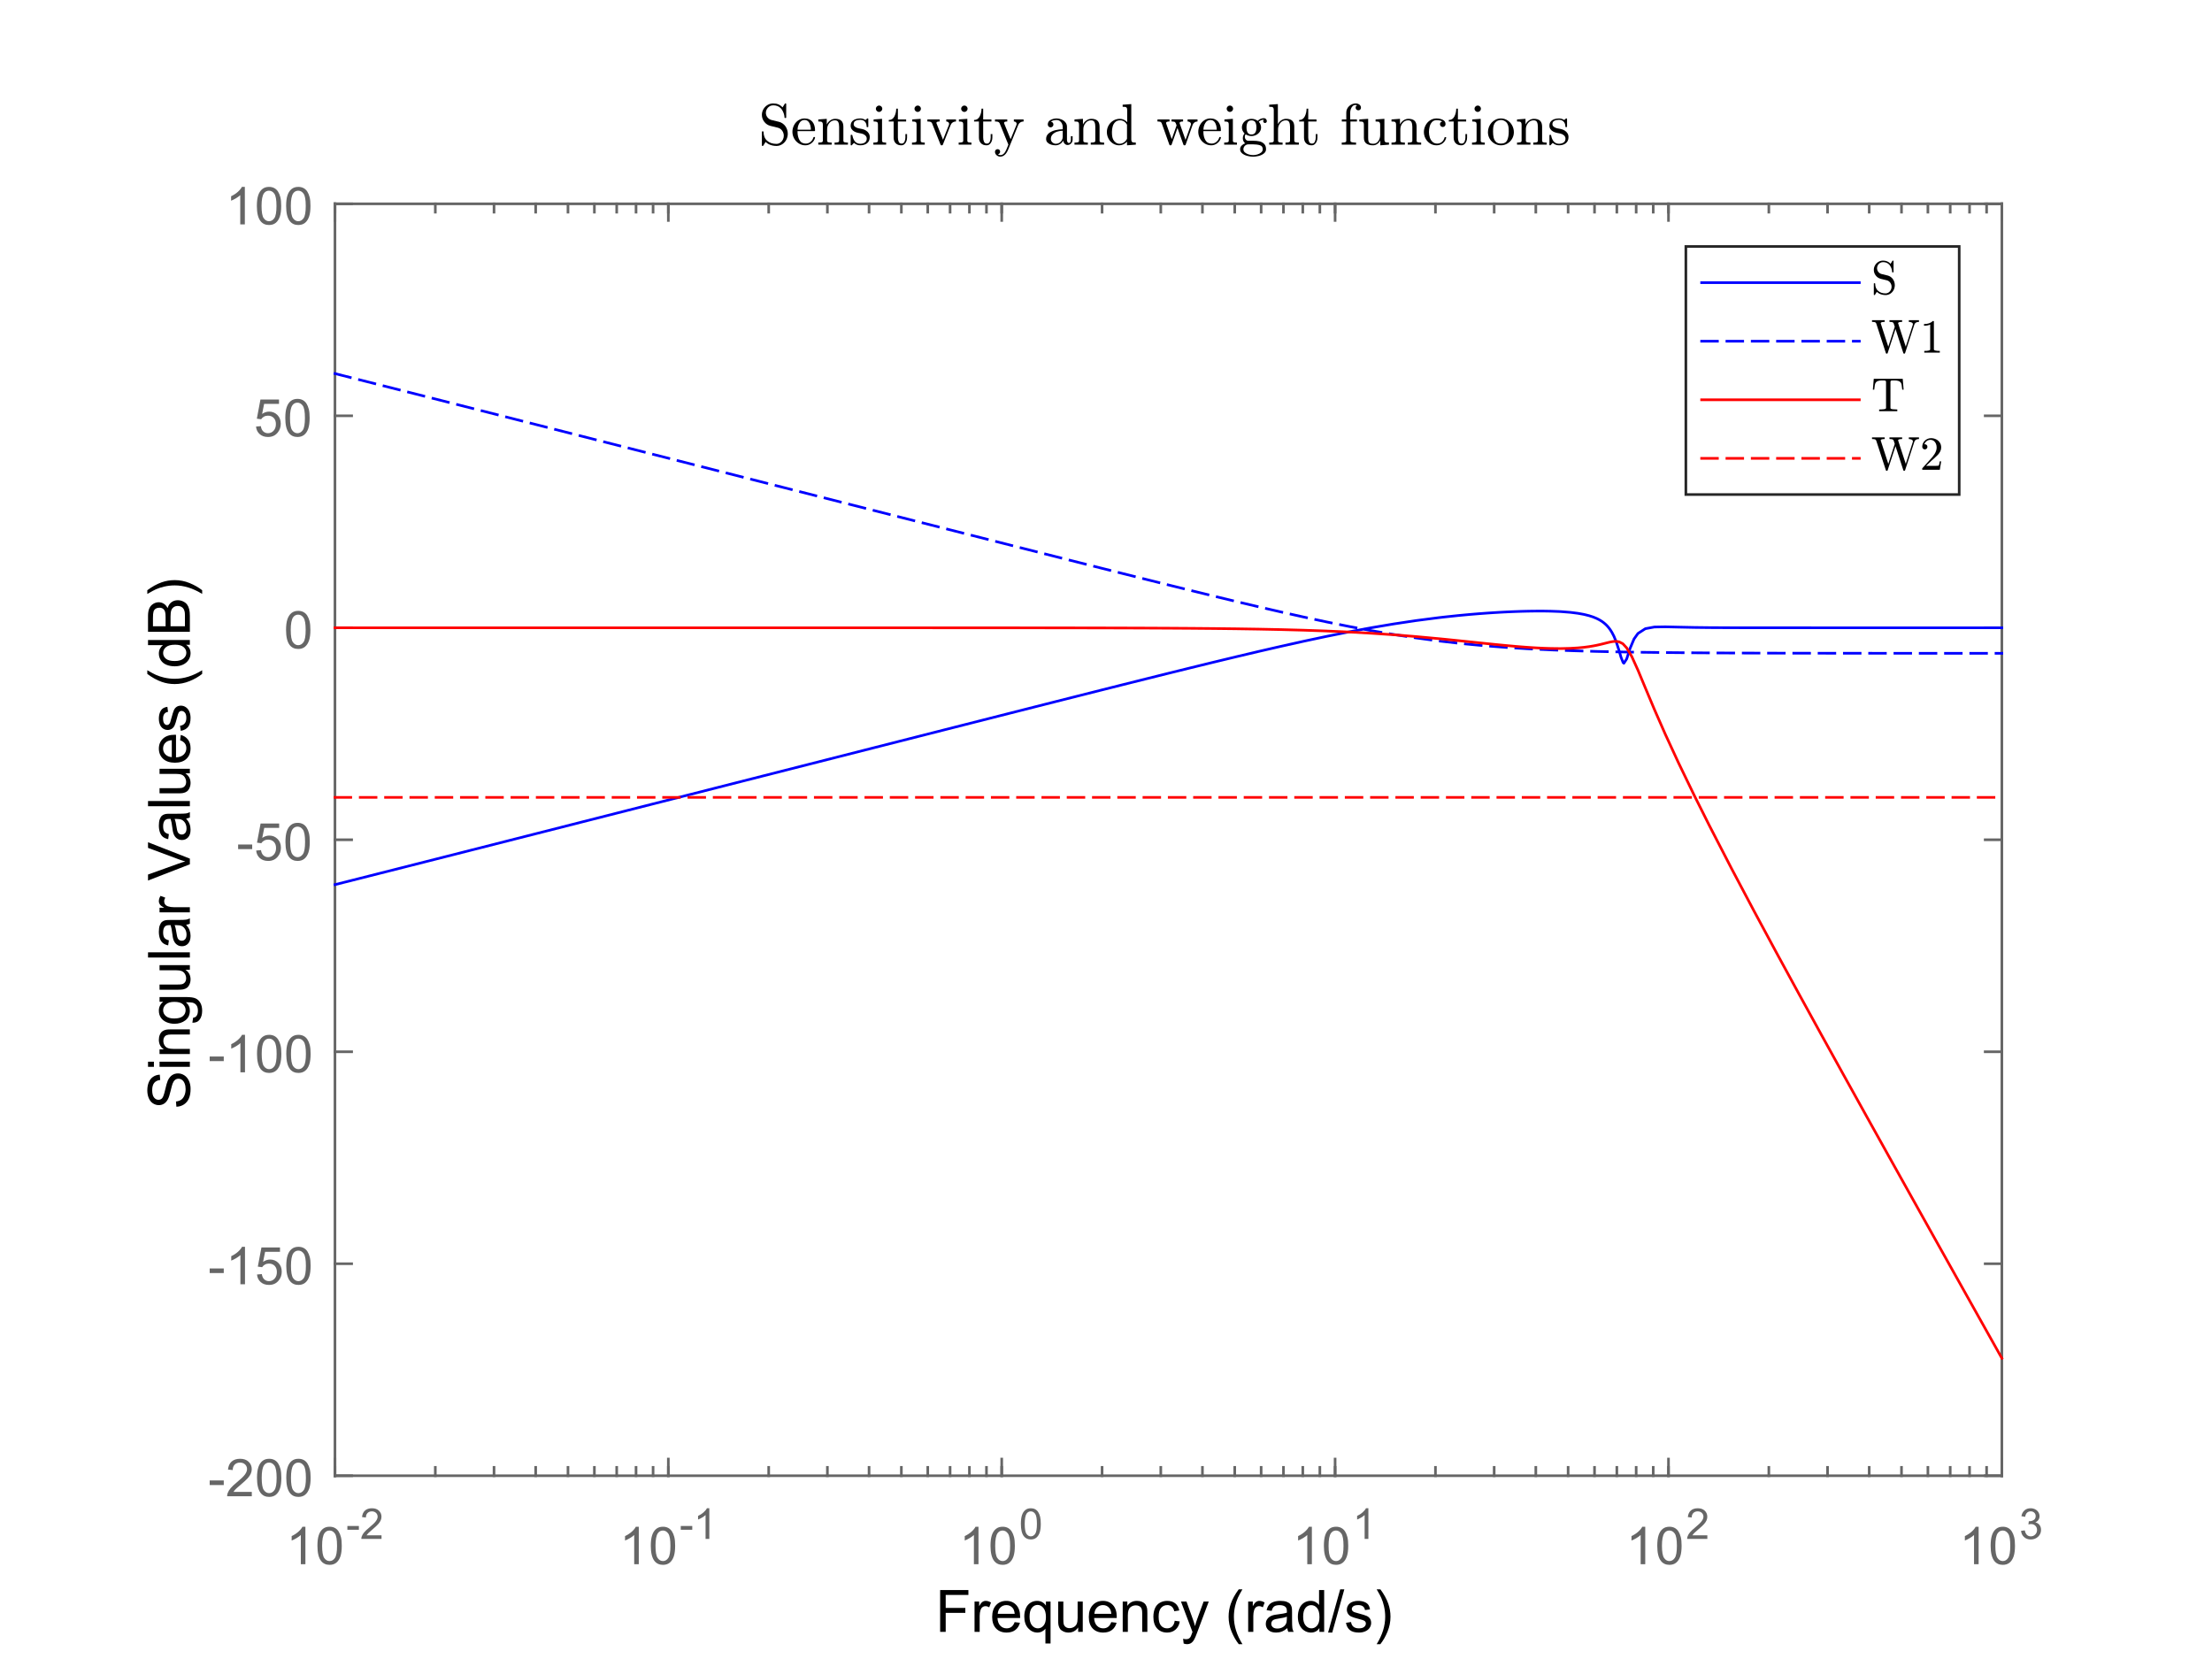 <?xml version="1.0"?>
<!DOCTYPE svg PUBLIC '-//W3C//DTD SVG 1.0//EN'
          'http://www.w3.org/TR/2001/REC-SVG-20010904/DTD/svg10.dtd'>
<svg xmlns:xlink="http://www.w3.org/1999/xlink" style="fill-opacity:1; color-rendering:auto; color-interpolation:auto; text-rendering:auto; stroke:black; stroke-linecap:square; stroke-miterlimit:10; shape-rendering:auto; stroke-opacity:1; fill:black; stroke-dasharray:none; font-weight:normal; stroke-width:1; font-family:'Dialog'; font-style:normal; stroke-linejoin:miter; font-size:12px; stroke-dashoffset:0; image-rendering:auto;" width="1400" height="1050" xmlns="http://www.w3.org/2000/svg"
><rect width="100%" height="100%" fill="#333333" stroke="none"/><!--Generated by the Batik Graphics2D SVG Generator--><defs id="genericDefs"
  /><g
  ><defs id="defs1"
    ><clipPath clipPathUnits="userSpaceOnUse" id="clipPath1"
      ><path d="M0 0 L1400 0 L1400 1050 L0 1050 L0 0 Z"
      /></clipPath
    ></defs
    ><g style="fill:white; stroke:white;"
    ><rect x="0" y="0" width="1400" style="clip-path:url(#clipPath1); stroke:none;" height="1050"
    /></g
    ><g style="fill:white; text-rendering:optimizeSpeed; color-rendering:optimizeSpeed; image-rendering:optimizeSpeed; shape-rendering:crispEdges; stroke:white; color-interpolation:sRGB;"
    ><rect x="0" width="1400" height="1050" y="0" style="stroke:none;"
      /><path style="stroke:none;" d="M212 934 L1267 934 L1267 129 L212 129 Z"
    /></g
    ><g style="fill:rgb(102,102,102); text-rendering:geometricPrecision; image-rendering:optimizeQuality; color-rendering:optimizeQuality; stroke-linejoin:round; stroke:rgb(102,102,102); color-interpolation:linearRGB; stroke-width:1.667;"
    ><line y2="934" style="fill:none;" x1="212" x2="1267" y1="934"
      /><line y2="129" style="fill:none;" x1="212" x2="1267" y1="129"
      /><line y2="923.45" style="fill:none;" x1="212" x2="212" y1="934"
      /><line y2="923.45" style="fill:none;" x1="423" x2="423" y1="934"
      /><line y2="923.45" style="fill:none;" x1="634" x2="634" y1="934"
      /><line y2="923.45" style="fill:none;" x1="845" x2="845" y1="934"
      /><line y2="923.45" style="fill:none;" x1="1056" x2="1056" y1="934"
      /><line y2="923.45" style="fill:none;" x1="1267" x2="1267" y1="934"
      /><line y2="139.55" style="fill:none;" x1="212" x2="212" y1="129"
      /><line y2="139.55" style="fill:none;" x1="423" x2="423" y1="129"
      /><line y2="139.55" style="fill:none;" x1="634" x2="634" y1="129"
      /><line y2="139.55" style="fill:none;" x1="845" x2="845" y1="129"
      /><line y2="139.55" style="fill:none;" x1="1056" x2="1056" y1="129"
      /><line y2="139.55" style="fill:none;" x1="1267" x2="1267" y1="129"
      /><line y2="928.725" style="fill:none;" x1="212" x2="212" y1="934"
      /><line y2="928.725" style="fill:none;" x1="275.517" x2="275.517" y1="934"
      /><line y2="928.725" style="fill:none;" x1="312.673" x2="312.673" y1="934"
      /><line y2="928.725" style="fill:none;" x1="339.035" x2="339.035" y1="934"
      /><line y2="928.725" style="fill:none;" x1="359.483" x2="359.483" y1="934"
      /><line y2="928.725" style="fill:none;" x1="376.19" x2="376.19" y1="934"
      /><line y2="928.725" style="fill:none;" x1="390.316" x2="390.316" y1="934"
      /><line y2="928.725" style="fill:none;" x1="402.552" x2="402.552" y1="934"
      /><line y2="928.725" style="fill:none;" x1="413.345" x2="413.345" y1="934"
      /><line y2="928.725" style="fill:none;" x1="423" x2="423" y1="934"
      /><line y2="928.725" style="fill:none;" x1="486.517" x2="486.517" y1="934"
      /><line y2="928.725" style="fill:none;" x1="523.673" x2="523.673" y1="934"
      /><line y2="928.725" style="fill:none;" x1="550.035" x2="550.035" y1="934"
      /><line y2="928.725" style="fill:none;" x1="570.483" x2="570.483" y1="934"
      /><line y2="928.725" style="fill:none;" x1="587.19" x2="587.19" y1="934"
      /><line y2="928.725" style="fill:none;" x1="601.316" x2="601.316" y1="934"
      /><line y2="928.725" style="fill:none;" x1="613.552" x2="613.552" y1="934"
      /><line y2="928.725" style="fill:none;" x1="624.345" x2="624.345" y1="934"
      /><line y2="928.725" style="fill:none;" x1="634" x2="634" y1="934"
      /><line y2="928.725" style="fill:none;" x1="697.517" x2="697.517" y1="934"
      /><line y2="928.725" style="fill:none;" x1="734.673" x2="734.673" y1="934"
      /><line y2="928.725" style="fill:none;" x1="761.035" x2="761.035" y1="934"
      /><line y2="928.725" style="fill:none;" x1="781.483" x2="781.483" y1="934"
      /><line y2="928.725" style="fill:none;" x1="798.19" x2="798.19" y1="934"
      /><line y2="928.725" style="fill:none;" x1="812.316" x2="812.316" y1="934"
      /><line y2="928.725" style="fill:none;" x1="824.552" x2="824.552" y1="934"
      /><line y2="928.725" style="fill:none;" x1="835.345" x2="835.345" y1="934"
      /><line y2="928.725" style="fill:none;" x1="845" x2="845" y1="934"
      /><line y2="928.725" style="fill:none;" x1="908.517" x2="908.517" y1="934"
      /><line y2="928.725" style="fill:none;" x1="945.673" x2="945.673" y1="934"
      /><line y2="928.725" style="fill:none;" x1="972.035" x2="972.035" y1="934"
      /><line y2="928.725" style="fill:none;" x1="992.483" x2="992.483" y1="934"
      /><line y2="928.725" style="fill:none;" x1="1009.19" x2="1009.19" y1="934"
      /><line y2="928.725" style="fill:none;" x1="1023.316" x2="1023.316" y1="934"
      /><line y2="928.725" style="fill:none;" x1="1035.552" x2="1035.552" y1="934"
      /><line y2="928.725" style="fill:none;" x1="1046.345" x2="1046.345" y1="934"
      /><line y2="928.725" style="fill:none;" x1="1056" x2="1056" y1="934"
      /><line y2="928.725" style="fill:none;" x1="1119.517" x2="1119.517" y1="934"
      /><line y2="928.725" style="fill:none;" x1="1156.673" x2="1156.673" y1="934"
      /><line y2="928.725" style="fill:none;" x1="1183.035" x2="1183.035" y1="934"
      /><line y2="928.725" style="fill:none;" x1="1203.483" x2="1203.483" y1="934"
      /><line y2="928.725" style="fill:none;" x1="1220.19" x2="1220.19" y1="934"
      /><line y2="928.725" style="fill:none;" x1="1234.316" x2="1234.316" y1="934"
      /><line y2="928.725" style="fill:none;" x1="1246.552" x2="1246.552" y1="934"
      /><line y2="928.725" style="fill:none;" x1="1257.345" x2="1257.345" y1="934"
      /><line y2="928.725" style="fill:none;" x1="1267" x2="1267" y1="934"
      /><line y2="134.275" style="fill:none;" x1="212" x2="212" y1="129"
      /><line y2="134.275" style="fill:none;" x1="275.517" x2="275.517" y1="129"
      /><line y2="134.275" style="fill:none;" x1="312.673" x2="312.673" y1="129"
      /><line y2="134.275" style="fill:none;" x1="339.035" x2="339.035" y1="129"
      /><line y2="134.275" style="fill:none;" x1="359.483" x2="359.483" y1="129"
      /><line y2="134.275" style="fill:none;" x1="376.19" x2="376.19" y1="129"
      /><line y2="134.275" style="fill:none;" x1="390.316" x2="390.316" y1="129"
      /><line y2="134.275" style="fill:none;" x1="402.552" x2="402.552" y1="129"
      /><line y2="134.275" style="fill:none;" x1="413.345" x2="413.345" y1="129"
      /><line y2="134.275" style="fill:none;" x1="423" x2="423" y1="129"
      /><line y2="134.275" style="fill:none;" x1="486.517" x2="486.517" y1="129"
      /><line y2="134.275" style="fill:none;" x1="523.673" x2="523.673" y1="129"
      /><line y2="134.275" style="fill:none;" x1="550.035" x2="550.035" y1="129"
      /><line y2="134.275" style="fill:none;" x1="570.483" x2="570.483" y1="129"
      /><line y2="134.275" style="fill:none;" x1="587.19" x2="587.19" y1="129"
      /><line y2="134.275" style="fill:none;" x1="601.316" x2="601.316" y1="129"
      /><line y2="134.275" style="fill:none;" x1="613.552" x2="613.552" y1="129"
      /><line y2="134.275" style="fill:none;" x1="624.345" x2="624.345" y1="129"
      /><line y2="134.275" style="fill:none;" x1="634" x2="634" y1="129"
      /><line y2="134.275" style="fill:none;" x1="697.517" x2="697.517" y1="129"
      /><line y2="134.275" style="fill:none;" x1="734.673" x2="734.673" y1="129"
      /><line y2="134.275" style="fill:none;" x1="761.035" x2="761.035" y1="129"
      /><line y2="134.275" style="fill:none;" x1="781.483" x2="781.483" y1="129"
      /><line y2="134.275" style="fill:none;" x1="798.19" x2="798.19" y1="129"
      /><line y2="134.275" style="fill:none;" x1="812.316" x2="812.316" y1="129"
      /><line y2="134.275" style="fill:none;" x1="824.552" x2="824.552" y1="129"
      /><line y2="134.275" style="fill:none;" x1="835.345" x2="835.345" y1="129"
      /><line y2="134.275" style="fill:none;" x1="845" x2="845" y1="129"
      /><line y2="134.275" style="fill:none;" x1="908.517" x2="908.517" y1="129"
      /><line y2="134.275" style="fill:none;" x1="945.673" x2="945.673" y1="129"
      /><line y2="134.275" style="fill:none;" x1="972.035" x2="972.035" y1="129"
      /><line y2="134.275" style="fill:none;" x1="992.483" x2="992.483" y1="129"
      /><line y2="134.275" style="fill:none;" x1="1009.19" x2="1009.19" y1="129"
      /><line y2="134.275" style="fill:none;" x1="1023.316" x2="1023.316" y1="129"
      /><line y2="134.275" style="fill:none;" x1="1035.552" x2="1035.552" y1="129"
      /><line y2="134.275" style="fill:none;" x1="1046.345" x2="1046.345" y1="129"
      /><line y2="134.275" style="fill:none;" x1="1056" x2="1056" y1="129"
      /><line y2="134.275" style="fill:none;" x1="1119.517" x2="1119.517" y1="129"
      /><line y2="134.275" style="fill:none;" x1="1156.673" x2="1156.673" y1="129"
      /><line y2="134.275" style="fill:none;" x1="1183.035" x2="1183.035" y1="129"
      /><line y2="134.275" style="fill:none;" x1="1203.483" x2="1203.483" y1="129"
      /><line y2="134.275" style="fill:none;" x1="1220.19" x2="1220.19" y1="129"
      /><line y2="134.275" style="fill:none;" x1="1234.316" x2="1234.316" y1="129"
      /><line y2="134.275" style="fill:none;" x1="1246.552" x2="1246.552" y1="129"
      /><line y2="134.275" style="fill:none;" x1="1257.345" x2="1257.345" y1="129"
      /><line y2="134.275" style="fill:none;" x1="1267" x2="1267" y1="129"
    /></g
    ><g transform="translate(181,990)" style="font-size:33.333px; fill:rgb(102,102,102); text-rendering:geometricPrecision; image-rendering:optimizeQuality; color-rendering:optimizeQuality; font-family:'SansSerif'; stroke:rgb(102,102,102); color-interpolation:linearRGB;"
    ><path style="stroke:none;" d="M12.297 0 L9.391 0 L9.391 -18.484 Q8.344 -17.484 6.648 -16.484 Q4.953 -15.484 3.594 -14.984 L3.594 -17.797 Q6.031 -18.938 7.852 -20.562 Q9.672 -22.188 10.422 -23.719 L12.297 -23.719 L12.297 0 ZM19.902 -11.656 Q19.902 -15.844 20.761 -18.398 Q21.621 -20.953 23.324 -22.336 Q25.027 -23.719 27.605 -23.719 Q29.496 -23.719 30.933 -22.953 Q32.371 -22.188 33.3 -20.742 Q34.23 -19.297 34.769 -17.227 Q35.308 -15.156 35.308 -11.656 Q35.308 -7.5 34.449 -4.945 Q33.589 -2.391 31.894 -0.992 Q30.199 0.406 27.605 0.406 Q24.183 0.406 22.23 -2.047 Q19.902 -5 19.902 -11.656 ZM22.871 -11.656 Q22.871 -5.828 24.238 -3.906 Q25.605 -1.984 27.605 -1.984 Q29.589 -1.984 30.956 -3.914 Q32.324 -5.844 32.324 -11.656 Q32.324 -17.484 30.956 -19.398 Q29.589 -21.312 27.574 -21.312 Q25.574 -21.312 24.371 -19.625 Q22.871 -17.469 22.871 -11.656 Z"
    /></g
    ><g transform="translate(219,974)" style="font-size:26.667px; fill:rgb(102,102,102); text-rendering:geometricPrecision; image-rendering:optimizeQuality; color-rendering:optimizeQuality; font-family:'SansSerif'; stroke:rgb(102,102,102); color-interpolation:linearRGB;"
    ><path style="stroke:none;" d="M0.859 -5.797 L0.859 -8.188 L8.141 -8.188 L8.141 -5.797 L0.859 -5.797 ZM22.471 -2.281 L22.471 0 L9.689 0 Q9.674 -0.859 9.97 -1.641 Q10.455 -2.953 11.533 -4.219 Q12.611 -5.484 14.642 -7.141 Q17.783 -9.734 18.892 -11.242 Q20.002 -12.75 20.002 -14.094 Q20.002 -15.5 18.994 -16.469 Q17.986 -17.438 16.361 -17.438 Q14.658 -17.438 13.627 -16.414 Q12.595 -15.391 12.58 -13.562 L10.142 -13.812 Q10.392 -16.547 12.025 -17.977 Q13.658 -19.406 16.424 -19.406 Q19.205 -19.406 20.822 -17.867 Q22.439 -16.328 22.439 -14.047 Q22.439 -12.875 21.963 -11.758 Q21.486 -10.641 20.392 -9.398 Q19.299 -8.156 16.736 -6 Q14.595 -4.203 13.994 -3.562 Q13.392 -2.922 12.986 -2.281 L22.471 -2.281 Z"
    /></g
    ><g transform="translate(392,990)" style="font-size:33.333px; fill:rgb(102,102,102); text-rendering:geometricPrecision; image-rendering:optimizeQuality; color-rendering:optimizeQuality; font-family:'SansSerif'; stroke:rgb(102,102,102); color-interpolation:linearRGB;"
    ><path style="stroke:none;" d="M12.297 0 L9.391 0 L9.391 -18.484 Q8.344 -17.484 6.648 -16.484 Q4.953 -15.484 3.594 -14.984 L3.594 -17.797 Q6.031 -18.938 7.852 -20.562 Q9.672 -22.188 10.422 -23.719 L12.297 -23.719 L12.297 0 ZM19.902 -11.656 Q19.902 -15.844 20.761 -18.398 Q21.621 -20.953 23.324 -22.336 Q25.027 -23.719 27.605 -23.719 Q29.496 -23.719 30.933 -22.953 Q32.371 -22.188 33.3 -20.742 Q34.23 -19.297 34.769 -17.227 Q35.308 -15.156 35.308 -11.656 Q35.308 -7.5 34.449 -4.945 Q33.589 -2.391 31.894 -0.992 Q30.199 0.406 27.605 0.406 Q24.183 0.406 22.23 -2.047 Q19.902 -5 19.902 -11.656 ZM22.871 -11.656 Q22.871 -5.828 24.238 -3.906 Q25.605 -1.984 27.605 -1.984 Q29.589 -1.984 30.956 -3.914 Q32.324 -5.844 32.324 -11.656 Q32.324 -17.484 30.956 -19.398 Q29.589 -21.312 27.574 -21.312 Q25.574 -21.312 24.371 -19.625 Q22.871 -17.469 22.871 -11.656 Z"
    /></g
    ><g transform="translate(430,974)" style="font-size:26.667px; fill:rgb(102,102,102); text-rendering:geometricPrecision; image-rendering:optimizeQuality; color-rendering:optimizeQuality; font-family:'SansSerif'; stroke:rgb(102,102,102); color-interpolation:linearRGB;"
    ><path style="stroke:none;" d="M0.859 -5.797 L0.859 -8.188 L8.141 -8.188 L8.141 -5.797 L0.859 -5.797 ZM18.939 0 L16.564 0 L16.564 -15.125 Q15.705 -14.297 14.314 -13.484 Q12.924 -12.672 11.814 -12.266 L11.814 -14.562 Q13.814 -15.484 15.299 -16.82 Q16.783 -18.156 17.408 -19.406 L18.939 -19.406 L18.939 0 Z"
    /></g
    ><g transform="translate(607,990)" style="font-size:33.333px; fill:rgb(102,102,102); text-rendering:geometricPrecision; image-rendering:optimizeQuality; color-rendering:optimizeQuality; font-family:'SansSerif'; stroke:rgb(102,102,102); color-interpolation:linearRGB;"
    ><path style="stroke:none;" d="M12.297 0 L9.391 0 L9.391 -18.484 Q8.344 -17.484 6.648 -16.484 Q4.953 -15.484 3.594 -14.984 L3.594 -17.797 Q6.031 -18.938 7.852 -20.562 Q9.672 -22.188 10.422 -23.719 L12.297 -23.719 L12.297 0 ZM19.902 -11.656 Q19.902 -15.844 20.761 -18.398 Q21.621 -20.953 23.324 -22.336 Q25.027 -23.719 27.605 -23.719 Q29.496 -23.719 30.933 -22.953 Q32.371 -22.188 33.3 -20.742 Q34.23 -19.297 34.769 -17.227 Q35.308 -15.156 35.308 -11.656 Q35.308 -7.5 34.449 -4.945 Q33.589 -2.391 31.894 -0.992 Q30.199 0.406 27.605 0.406 Q24.183 0.406 22.23 -2.047 Q19.902 -5 19.902 -11.656 ZM22.871 -11.656 Q22.871 -5.828 24.238 -3.906 Q25.605 -1.984 27.605 -1.984 Q29.589 -1.984 30.956 -3.914 Q32.324 -5.844 32.324 -11.656 Q32.324 -17.484 30.956 -19.398 Q29.589 -21.312 27.574 -21.312 Q25.574 -21.312 24.371 -19.625 Q22.871 -17.469 22.871 -11.656 Z"
    /></g
    ><g transform="translate(645,974)" style="font-size:26.667px; fill:rgb(102,102,102); text-rendering:geometricPrecision; image-rendering:optimizeQuality; color-rendering:optimizeQuality; font-family:'SansSerif'; stroke:rgb(102,102,102); color-interpolation:linearRGB;"
    ><path style="stroke:none;" d="M1.125 -9.531 Q1.125 -12.953 1.828 -15.047 Q2.531 -17.141 3.922 -18.273 Q5.312 -19.406 7.422 -19.406 Q8.984 -19.406 10.156 -18.781 Q11.328 -18.156 12.094 -16.977 Q12.859 -15.797 13.289 -14.102 Q13.719 -12.406 13.719 -9.531 Q13.719 -6.125 13.023 -4.039 Q12.328 -1.953 10.938 -0.812 Q9.547 0.328 7.422 0.328 Q4.625 0.328 3.031 -1.672 Q1.125 -4.094 1.125 -9.531 ZM3.562 -9.531 Q3.562 -4.766 4.672 -3.195 Q5.781 -1.625 7.422 -1.625 Q9.062 -1.625 10.172 -3.203 Q11.281 -4.781 11.281 -9.531 Q11.281 -14.297 10.172 -15.867 Q9.062 -17.438 7.391 -17.438 Q5.766 -17.438 4.781 -16.062 Q3.562 -14.297 3.562 -9.531 Z"
    /></g
    ><g transform="translate(818,990)" style="font-size:33.333px; fill:rgb(102,102,102); text-rendering:geometricPrecision; image-rendering:optimizeQuality; color-rendering:optimizeQuality; font-family:'SansSerif'; stroke:rgb(102,102,102); color-interpolation:linearRGB;"
    ><path style="stroke:none;" d="M12.297 0 L9.391 0 L9.391 -18.484 Q8.344 -17.484 6.648 -16.484 Q4.953 -15.484 3.594 -14.984 L3.594 -17.797 Q6.031 -18.938 7.852 -20.562 Q9.672 -22.188 10.422 -23.719 L12.297 -23.719 L12.297 0 ZM19.902 -11.656 Q19.902 -15.844 20.761 -18.398 Q21.621 -20.953 23.324 -22.336 Q25.027 -23.719 27.605 -23.719 Q29.496 -23.719 30.933 -22.953 Q32.371 -22.188 33.3 -20.742 Q34.23 -19.297 34.769 -17.227 Q35.308 -15.156 35.308 -11.656 Q35.308 -7.5 34.449 -4.945 Q33.589 -2.391 31.894 -0.992 Q30.199 0.406 27.605 0.406 Q24.183 0.406 22.23 -2.047 Q19.902 -5 19.902 -11.656 ZM22.871 -11.656 Q22.871 -5.828 24.238 -3.906 Q25.605 -1.984 27.605 -1.984 Q29.589 -1.984 30.956 -3.914 Q32.324 -5.844 32.324 -11.656 Q32.324 -17.484 30.956 -19.398 Q29.589 -21.312 27.574 -21.312 Q25.574 -21.312 24.371 -19.625 Q22.871 -17.469 22.871 -11.656 Z"
    /></g
    ><g transform="translate(856,974)" style="font-size:26.667px; fill:rgb(102,102,102); text-rendering:geometricPrecision; image-rendering:optimizeQuality; color-rendering:optimizeQuality; font-family:'SansSerif'; stroke:rgb(102,102,102); color-interpolation:linearRGB;"
    ><path style="stroke:none;" d="M10.062 0 L7.688 0 L7.688 -15.125 Q6.828 -14.297 5.438 -13.484 Q4.047 -12.672 2.938 -12.266 L2.938 -14.562 Q4.938 -15.484 6.422 -16.82 Q7.906 -18.156 8.531 -19.406 L10.062 -19.406 L10.062 0 Z"
    /></g
    ><g transform="translate(1029,990)" style="font-size:33.333px; fill:rgb(102,102,102); text-rendering:geometricPrecision; image-rendering:optimizeQuality; color-rendering:optimizeQuality; font-family:'SansSerif'; stroke:rgb(102,102,102); color-interpolation:linearRGB;"
    ><path style="stroke:none;" d="M12.297 0 L9.391 0 L9.391 -18.484 Q8.344 -17.484 6.648 -16.484 Q4.953 -15.484 3.594 -14.984 L3.594 -17.797 Q6.031 -18.938 7.852 -20.562 Q9.672 -22.188 10.422 -23.719 L12.297 -23.719 L12.297 0 ZM19.902 -11.656 Q19.902 -15.844 20.761 -18.398 Q21.621 -20.953 23.324 -22.336 Q25.027 -23.719 27.605 -23.719 Q29.496 -23.719 30.933 -22.953 Q32.371 -22.188 33.3 -20.742 Q34.23 -19.297 34.769 -17.227 Q35.308 -15.156 35.308 -11.656 Q35.308 -7.5 34.449 -4.945 Q33.589 -2.391 31.894 -0.992 Q30.199 0.406 27.605 0.406 Q24.183 0.406 22.23 -2.047 Q19.902 -5 19.902 -11.656 ZM22.871 -11.656 Q22.871 -5.828 24.238 -3.906 Q25.605 -1.984 27.605 -1.984 Q29.589 -1.984 30.956 -3.914 Q32.324 -5.844 32.324 -11.656 Q32.324 -17.484 30.956 -19.398 Q29.589 -21.312 27.574 -21.312 Q25.574 -21.312 24.371 -19.625 Q22.871 -17.469 22.871 -11.656 Z"
    /></g
    ><g transform="translate(1067,974)" style="font-size:26.667px; fill:rgb(102,102,102); text-rendering:geometricPrecision; image-rendering:optimizeQuality; color-rendering:optimizeQuality; font-family:'SansSerif'; stroke:rgb(102,102,102); color-interpolation:linearRGB;"
    ><path style="stroke:none;" d="M13.594 -2.281 L13.594 0 L0.812 0 Q0.797 -0.859 1.094 -1.641 Q1.578 -2.953 2.656 -4.219 Q3.734 -5.484 5.766 -7.141 Q8.906 -9.734 10.016 -11.242 Q11.125 -12.75 11.125 -14.094 Q11.125 -15.5 10.117 -16.469 Q9.109 -17.438 7.484 -17.438 Q5.781 -17.438 4.75 -16.414 Q3.719 -15.391 3.703 -13.562 L1.266 -13.812 Q1.516 -16.547 3.148 -17.977 Q4.781 -19.406 7.547 -19.406 Q10.328 -19.406 11.945 -17.867 Q13.562 -16.328 13.562 -14.047 Q13.562 -12.875 13.086 -11.758 Q12.609 -10.641 11.516 -9.398 Q10.422 -8.156 7.859 -6 Q5.719 -4.203 5.117 -3.562 Q4.516 -2.922 4.109 -2.281 L13.594 -2.281 Z"
    /></g
    ><g transform="translate(1240,990)" style="font-size:33.333px; fill:rgb(102,102,102); text-rendering:geometricPrecision; image-rendering:optimizeQuality; color-rendering:optimizeQuality; font-family:'SansSerif'; stroke:rgb(102,102,102); color-interpolation:linearRGB;"
    ><path style="stroke:none;" d="M12.297 0 L9.391 0 L9.391 -18.484 Q8.344 -17.484 6.648 -16.484 Q4.953 -15.484 3.594 -14.984 L3.594 -17.797 Q6.031 -18.938 7.852 -20.562 Q9.672 -22.188 10.422 -23.719 L12.297 -23.719 L12.297 0 ZM19.902 -11.656 Q19.902 -15.844 20.761 -18.398 Q21.621 -20.953 23.324 -22.336 Q25.027 -23.719 27.605 -23.719 Q29.496 -23.719 30.933 -22.953 Q32.371 -22.188 33.3 -20.742 Q34.23 -19.297 34.769 -17.227 Q35.308 -15.156 35.308 -11.656 Q35.308 -7.5 34.449 -4.945 Q33.589 -2.391 31.894 -0.992 Q30.199 0.406 27.605 0.406 Q24.183 0.406 22.23 -2.047 Q19.902 -5 19.902 -11.656 ZM22.871 -11.656 Q22.871 -5.828 24.238 -3.906 Q25.605 -1.984 27.605 -1.984 Q29.589 -1.984 30.956 -3.914 Q32.324 -5.844 32.324 -11.656 Q32.324 -17.484 30.956 -19.398 Q29.589 -21.312 27.574 -21.312 Q25.574 -21.312 24.371 -19.625 Q22.871 -17.469 22.871 -11.656 Z"
    /></g
    ><g transform="translate(1278,974)" style="font-size:26.667px; fill:rgb(102,102,102); text-rendering:geometricPrecision; image-rendering:optimizeQuality; color-rendering:optimizeQuality; font-family:'SansSerif'; stroke:rgb(102,102,102); color-interpolation:linearRGB;"
    ><path style="stroke:none;" d="M1.141 -5.109 L3.5 -5.422 Q3.922 -3.406 4.898 -2.516 Q5.875 -1.625 7.297 -1.625 Q8.969 -1.625 10.117 -2.781 Q11.266 -3.938 11.266 -5.656 Q11.266 -7.297 10.203 -8.352 Q9.141 -9.406 7.484 -9.406 Q6.812 -9.406 5.812 -9.156 L6.078 -11.234 Q6.312 -11.203 6.453 -11.203 Q7.969 -11.203 9.188 -11.992 Q10.406 -12.781 10.406 -14.438 Q10.406 -15.734 9.523 -16.594 Q8.641 -17.453 7.234 -17.453 Q5.859 -17.453 4.938 -16.586 Q4.016 -15.719 3.75 -13.969 L1.375 -14.391 Q1.812 -16.781 3.352 -18.094 Q4.891 -19.406 7.188 -19.406 Q8.766 -19.406 10.102 -18.727 Q11.438 -18.047 12.141 -16.875 Q12.844 -15.703 12.844 -14.391 Q12.844 -13.125 12.172 -12.102 Q11.5 -11.078 10.172 -10.469 Q11.891 -10.078 12.844 -8.828 Q13.797 -7.578 13.797 -5.703 Q13.797 -3.172 11.945 -1.414 Q10.094 0.344 7.281 0.344 Q4.734 0.344 3.055 -1.172 Q1.375 -2.688 1.141 -5.109 Z"
    /></g
    ><g style="fill:rgb(102,102,102); text-rendering:geometricPrecision; image-rendering:optimizeQuality; color-rendering:optimizeQuality; stroke-linejoin:round; stroke:rgb(102,102,102); color-interpolation:linearRGB; stroke-width:1.667;"
    ><line y2="129" style="fill:none;" x1="212" x2="212" y1="934"
      /><line y2="129" style="fill:none;" x1="1267" x2="1267" y1="934"
      /><line y2="934" style="fill:none;" x1="212" x2="222.55" y1="934"
      /><line y2="799.833" style="fill:none;" x1="212" x2="222.55" y1="799.833"
      /><line y2="665.667" style="fill:none;" x1="212" x2="222.55" y1="665.667"
      /><line y2="531.5" style="fill:none;" x1="212" x2="222.55" y1="531.5"
      /><line y2="397.333" style="fill:none;" x1="212" x2="222.55" y1="397.333"
      /><line y2="263.167" style="fill:none;" x1="212" x2="222.55" y1="263.167"
      /><line y2="129" style="fill:none;" x1="212" x2="222.55" y1="129"
      /><line y2="934" style="fill:none;" x1="1267" x2="1256.45" y1="934"
      /><line y2="799.833" style="fill:none;" x1="1267" x2="1256.45" y1="799.833"
      /><line y2="665.667" style="fill:none;" x1="1267" x2="1256.45" y1="665.667"
      /><line y2="531.5" style="fill:none;" x1="1267" x2="1256.45" y1="531.5"
      /><line y2="397.333" style="fill:none;" x1="1267" x2="1256.45" y1="397.333"
      /><line y2="263.167" style="fill:none;" x1="1267" x2="1256.45" y1="263.167"
      /><line y2="129" style="fill:none;" x1="1267" x2="1256.45" y1="129"
    /></g
    ><g transform="translate(198.667,934)" style="font-size:33.333px; fill:rgb(102,102,102); text-rendering:geometricPrecision; image-rendering:optimizeQuality; color-rendering:optimizeQuality; font-family:'SansSerif'; stroke:rgb(102,102,102); color-interpolation:linearRGB;"
    ><path style="stroke:none;" d="M-65.953 5.906 L-65.953 3 L-57.047 3 L-57.047 5.906 L-65.953 5.906 ZM-39.297 10.219 L-39.297 13 L-54.907 13 Q-54.938 11.953 -54.563 10.984 Q-53.969 9.391 -52.657 7.844 Q-51.344 6.297 -48.86 4.266 Q-45.016 1.109 -43.664 -0.734 Q-42.313 -2.578 -42.313 -4.219 Q-42.313 -5.953 -43.539 -7.133 Q-44.766 -8.312 -46.75 -8.312 Q-48.844 -8.312 -50.102 -7.055 Q-51.36 -5.797 -51.375 -3.578 L-54.36 -3.891 Q-54.047 -7.219 -52.055 -8.969 Q-50.063 -10.719 -46.688 -10.719 Q-43.297 -10.719 -41.313 -8.836 Q-39.329 -6.953 -39.329 -4.156 Q-39.329 -2.75 -39.907 -1.375 Q-40.485 0 -41.829 1.516 Q-43.172 3.031 -46.297 5.672 Q-48.907 7.859 -49.649 8.641 Q-50.391 9.422 -50.875 10.219 L-39.297 10.219 ZM-36.005 1.344 Q-36.005 -2.844 -35.145 -5.398 Q-34.286 -7.953 -32.583 -9.336 Q-30.88 -10.719 -28.302 -10.719 Q-26.411 -10.719 -24.974 -9.953 Q-23.536 -9.188 -22.606 -7.742 Q-21.677 -6.297 -21.138 -4.227 Q-20.599 -2.156 -20.599 1.344 Q-20.599 5.5 -21.458 8.055 Q-22.317 10.609 -24.013 12.008 Q-25.708 13.406 -28.302 13.406 Q-31.724 13.406 -33.677 10.953 Q-36.005 8 -36.005 1.344 ZM-33.036 1.344 Q-33.036 7.172 -31.669 9.094 Q-30.302 11.016 -28.302 11.016 Q-26.317 11.016 -24.95 9.086 Q-23.583 7.156 -23.583 1.344 Q-23.583 -4.484 -24.95 -6.398 Q-26.317 -8.312 -28.333 -8.312 Q-30.333 -8.312 -31.536 -6.625 Q-33.036 -4.469 -33.036 1.344 ZM-17.478 1.344 Q-17.478 -2.844 -16.619 -5.398 Q-15.759 -7.953 -14.056 -9.336 Q-12.353 -10.719 -9.775 -10.719 Q-7.884 -10.719 -6.447 -9.953 Q-5.009 -9.188 -4.08 -7.742 Q-3.15 -6.297 -2.611 -4.227 Q-2.072 -2.156 -2.072 1.344 Q-2.072 5.5 -2.931 8.055 Q-3.791 10.609 -5.486 12.008 Q-7.181 13.406 -9.775 13.406 Q-13.197 13.406 -15.15 10.953 Q-17.478 8 -17.478 1.344 ZM-14.509 1.344 Q-14.509 7.172 -13.142 9.094 Q-11.775 11.016 -9.775 11.016 Q-7.79 11.016 -6.423 9.086 Q-5.056 7.156 -5.056 1.344 Q-5.056 -4.484 -6.423 -6.398 Q-7.79 -8.312 -9.806 -8.312 Q-11.806 -8.312 -13.009 -6.625 Q-14.509 -4.469 -14.509 1.344 Z"
    /></g
    ><g transform="translate(198.667,799.833)" style="font-size:33.333px; fill:rgb(102,102,102); text-rendering:geometricPrecision; image-rendering:optimizeQuality; color-rendering:optimizeQuality; font-family:'SansSerif'; stroke:rgb(102,102,102); color-interpolation:linearRGB;"
    ><path style="stroke:none;" d="M-65.953 5.906 L-65.953 3 L-57.047 3 L-57.047 5.906 L-65.953 5.906 ZM-43.61 13 L-46.516 13 L-46.516 -5.484 Q-47.563 -4.484 -49.258 -3.484 Q-50.954 -2.484 -52.313 -1.984 L-52.313 -4.797 Q-49.875 -5.938 -48.055 -7.562 Q-46.235 -9.188 -45.485 -10.719 L-43.61 -10.719 L-43.61 13 ZM-36.005 6.812 L-32.958 6.547 Q-32.63 8.781 -31.395 9.898 Q-30.161 11.016 -28.427 11.016 Q-26.333 11.016 -24.88 9.438 Q-23.427 7.859 -23.427 5.25 Q-23.427 2.766 -24.817 1.336 Q-26.208 -0.094 -28.474 -0.094 Q-29.864 -0.094 -30.997 0.539 Q-32.13 1.172 -32.77 2.188 L-35.489 1.828 L-33.208 -10.297 L-21.458 -10.297 L-21.458 -7.531 L-30.88 -7.531 L-32.161 -1.188 Q-30.036 -2.656 -27.692 -2.656 Q-24.599 -2.656 -22.474 -0.516 Q-20.349 1.625 -20.349 4.984 Q-20.349 8.203 -22.224 10.531 Q-24.489 13.406 -28.427 13.406 Q-31.645 13.406 -33.684 11.602 Q-35.724 9.797 -36.005 6.812 ZM-17.478 1.344 Q-17.478 -2.844 -16.619 -5.398 Q-15.759 -7.953 -14.056 -9.336 Q-12.353 -10.719 -9.775 -10.719 Q-7.884 -10.719 -6.447 -9.953 Q-5.009 -9.188 -4.08 -7.742 Q-3.15 -6.297 -2.611 -4.227 Q-2.072 -2.156 -2.072 1.344 Q-2.072 5.5 -2.931 8.055 Q-3.791 10.609 -5.486 12.008 Q-7.181 13.406 -9.775 13.406 Q-13.197 13.406 -15.15 10.953 Q-17.478 8 -17.478 1.344 ZM-14.509 1.344 Q-14.509 7.172 -13.142 9.094 Q-11.775 11.016 -9.775 11.016 Q-7.79 11.016 -6.423 9.086 Q-5.056 7.156 -5.056 1.344 Q-5.056 -4.484 -6.423 -6.398 Q-7.79 -8.312 -9.806 -8.312 Q-11.806 -8.312 -13.009 -6.625 Q-14.509 -4.469 -14.509 1.344 Z"
    /></g
    ><g transform="translate(198.667,665.667)" style="font-size:33.333px; fill:rgb(102,102,102); text-rendering:geometricPrecision; image-rendering:optimizeQuality; color-rendering:optimizeQuality; font-family:'SansSerif'; stroke:rgb(102,102,102); color-interpolation:linearRGB;"
    ><path style="stroke:none;" d="M-65.953 5.906 L-65.953 3 L-57.047 3 L-57.047 5.906 L-65.953 5.906 ZM-43.61 13 L-46.516 13 L-46.516 -5.484 Q-47.563 -4.484 -49.258 -3.484 Q-50.954 -2.484 -52.313 -1.984 L-52.313 -4.797 Q-49.875 -5.938 -48.055 -7.562 Q-46.235 -9.188 -45.485 -10.719 L-43.61 -10.719 L-43.61 13 ZM-36.005 1.344 Q-36.005 -2.844 -35.145 -5.398 Q-34.286 -7.953 -32.583 -9.336 Q-30.88 -10.719 -28.302 -10.719 Q-26.411 -10.719 -24.974 -9.953 Q-23.536 -9.188 -22.606 -7.742 Q-21.677 -6.297 -21.138 -4.227 Q-20.599 -2.156 -20.599 1.344 Q-20.599 5.5 -21.458 8.055 Q-22.317 10.609 -24.013 12.008 Q-25.708 13.406 -28.302 13.406 Q-31.724 13.406 -33.677 10.953 Q-36.005 8 -36.005 1.344 ZM-33.036 1.344 Q-33.036 7.172 -31.669 9.094 Q-30.302 11.016 -28.302 11.016 Q-26.317 11.016 -24.95 9.086 Q-23.583 7.156 -23.583 1.344 Q-23.583 -4.484 -24.95 -6.398 Q-26.317 -8.312 -28.333 -8.312 Q-30.333 -8.312 -31.536 -6.625 Q-33.036 -4.469 -33.036 1.344 ZM-17.478 1.344 Q-17.478 -2.844 -16.619 -5.398 Q-15.759 -7.953 -14.056 -9.336 Q-12.353 -10.719 -9.775 -10.719 Q-7.884 -10.719 -6.447 -9.953 Q-5.009 -9.188 -4.08 -7.742 Q-3.15 -6.297 -2.611 -4.227 Q-2.072 -2.156 -2.072 1.344 Q-2.072 5.5 -2.931 8.055 Q-3.791 10.609 -5.486 12.008 Q-7.181 13.406 -9.775 13.406 Q-13.197 13.406 -15.15 10.953 Q-17.478 8 -17.478 1.344 ZM-14.509 1.344 Q-14.509 7.172 -13.142 9.094 Q-11.775 11.016 -9.775 11.016 Q-7.79 11.016 -6.423 9.086 Q-5.056 7.156 -5.056 1.344 Q-5.056 -4.484 -6.423 -6.398 Q-7.79 -8.312 -9.806 -8.312 Q-11.806 -8.312 -13.009 -6.625 Q-14.509 -4.469 -14.509 1.344 Z"
    /></g
    ><g transform="translate(198.667,531.5)" style="font-size:33.333px; fill:rgb(102,102,102); text-rendering:geometricPrecision; image-rendering:optimizeQuality; color-rendering:optimizeQuality; font-family:'SansSerif'; stroke:rgb(102,102,102); color-interpolation:linearRGB;"
    ><path style="stroke:none;" d="M-47.953 5.906 L-47.953 3 L-39.047 3 L-39.047 5.906 L-47.953 5.906 ZM-36.532 6.812 L-33.485 6.547 Q-33.157 8.781 -31.922 9.898 Q-30.688 11.016 -28.954 11.016 Q-26.86 11.016 -25.407 9.438 Q-23.954 7.859 -23.954 5.25 Q-23.954 2.766 -25.344 1.336 Q-26.735 -0.094 -29 -0.094 Q-30.391 -0.094 -31.524 0.539 Q-32.657 1.172 -33.297 2.188 L-36.016 1.828 L-33.735 -10.297 L-21.985 -10.297 L-21.985 -7.531 L-31.407 -7.531 L-32.688 -1.188 Q-30.563 -2.656 -28.219 -2.656 Q-25.125 -2.656 -23 -0.516 Q-20.875 1.625 -20.875 4.984 Q-20.875 8.203 -22.75 10.531 Q-25.016 13.406 -28.954 13.406 Q-32.172 13.406 -34.211 11.602 Q-36.25 9.797 -36.532 6.812 ZM-18.005 1.344 Q-18.005 -2.844 -17.145 -5.398 Q-16.286 -7.953 -14.583 -9.336 Q-12.88 -10.719 -10.302 -10.719 Q-8.411 -10.719 -6.974 -9.953 Q-5.536 -9.188 -4.606 -7.742 Q-3.677 -6.297 -3.138 -4.227 Q-2.599 -2.156 -2.599 1.344 Q-2.599 5.5 -3.458 8.055 Q-4.317 10.609 -6.013 12.008 Q-7.708 13.406 -10.302 13.406 Q-13.724 13.406 -15.677 10.953 Q-18.005 8 -18.005 1.344 ZM-15.036 1.344 Q-15.036 7.172 -13.669 9.094 Q-12.302 11.016 -10.302 11.016 Q-8.317 11.016 -6.95 9.086 Q-5.583 7.156 -5.583 1.344 Q-5.583 -4.484 -6.95 -6.398 Q-8.317 -8.312 -10.333 -8.312 Q-12.333 -8.312 -13.536 -6.625 Q-15.036 -4.469 -15.036 1.344 Z"
    /></g
    ><g transform="translate(198.667,397.333)" style="font-size:33.333px; fill:rgb(102,102,102); text-rendering:geometricPrecision; image-rendering:optimizeQuality; color-rendering:optimizeQuality; font-family:'SansSerif'; stroke:rgb(102,102,102); color-interpolation:linearRGB;"
    ><path style="stroke:none;" d="M-17.625 1.344 Q-17.625 -2.844 -16.766 -5.398 Q-15.906 -7.953 -14.203 -9.336 Q-12.5 -10.719 -9.922 -10.719 Q-8.031 -10.719 -6.594 -9.953 Q-5.156 -9.188 -4.227 -7.742 Q-3.297 -6.297 -2.758 -4.227 Q-2.219 -2.156 -2.219 1.344 Q-2.219 5.5 -3.078 8.055 Q-3.938 10.609 -5.633 12.008 Q-7.328 13.406 -9.922 13.406 Q-13.344 13.406 -15.297 10.953 Q-17.625 8 -17.625 1.344 ZM-14.656 1.344 Q-14.656 7.172 -13.289 9.094 Q-11.922 11.016 -9.922 11.016 Q-7.938 11.016 -6.57 9.086 Q-5.203 7.156 -5.203 1.344 Q-5.203 -4.484 -6.57 -6.398 Q-7.938 -8.312 -9.953 -8.312 Q-11.953 -8.312 -13.156 -6.625 Q-14.656 -4.469 -14.656 1.344 Z"
    /></g
    ><g transform="translate(198.667,263.167)" style="font-size:33.333px; fill:rgb(102,102,102); text-rendering:geometricPrecision; image-rendering:optimizeQuality; color-rendering:optimizeQuality; font-family:'SansSerif'; stroke:rgb(102,102,102); color-interpolation:linearRGB;"
    ><path style="stroke:none;" d="M-36.625 6.812 L-33.578 6.547 Q-33.25 8.781 -32.016 9.898 Q-30.781 11.016 -29.047 11.016 Q-26.953 11.016 -25.5 9.438 Q-24.047 7.859 -24.047 5.25 Q-24.047 2.766 -25.438 1.336 Q-26.828 -0.094 -29.094 -0.094 Q-30.484 -0.094 -31.617 0.539 Q-32.75 1.172 -33.391 2.188 L-36.109 1.828 L-33.828 -10.297 L-22.078 -10.297 L-22.078 -7.531 L-31.5 -7.531 L-32.781 -1.188 Q-30.656 -2.656 -28.312 -2.656 Q-25.219 -2.656 -23.094 -0.516 Q-20.969 1.625 -20.969 4.984 Q-20.969 8.203 -22.844 10.531 Q-25.109 13.406 -29.047 13.406 Q-32.266 13.406 -34.305 11.602 Q-36.344 9.797 -36.625 6.812 ZM-18.098 1.344 Q-18.098 -2.844 -17.239 -5.398 Q-16.379 -7.953 -14.676 -9.336 Q-12.973 -10.719 -10.395 -10.719 Q-8.504 -10.719 -7.067 -9.953 Q-5.629 -9.188 -4.7 -7.742 Q-3.77 -6.297 -3.231 -4.227 Q-2.692 -2.156 -2.692 1.344 Q-2.692 5.5 -3.551 8.055 Q-4.411 10.609 -6.106 12.008 Q-7.801 13.406 -10.395 13.406 Q-13.817 13.406 -15.77 10.953 Q-18.098 8 -18.098 1.344 ZM-15.129 1.344 Q-15.129 7.172 -13.762 9.094 Q-12.395 11.016 -10.395 11.016 Q-8.411 11.016 -7.043 9.086 Q-5.676 7.156 -5.676 1.344 Q-5.676 -4.484 -7.043 -6.398 Q-8.411 -8.312 -10.426 -8.312 Q-12.426 -8.312 -13.629 -6.625 Q-15.129 -4.469 -15.129 1.344 Z"
    /></g
    ><g transform="translate(198.667,129)" style="font-size:33.333px; fill:rgb(102,102,102); text-rendering:geometricPrecision; image-rendering:optimizeQuality; color-rendering:optimizeQuality; font-family:'SansSerif'; stroke:rgb(102,102,102); color-interpolation:linearRGB;"
    ><path style="stroke:none;" d="M-43.703 13 L-46.609 13 L-46.609 -5.484 Q-47.656 -4.484 -49.352 -3.484 Q-51.047 -2.484 -52.406 -1.984 L-52.406 -4.797 Q-49.969 -5.938 -48.148 -7.562 Q-46.328 -9.188 -45.578 -10.719 L-43.703 -10.719 L-43.703 13 ZM-36.098 1.344 Q-36.098 -2.844 -35.239 -5.398 Q-34.379 -7.953 -32.676 -9.336 Q-30.973 -10.719 -28.395 -10.719 Q-26.504 -10.719 -25.067 -9.953 Q-23.629 -9.188 -22.7 -7.742 Q-21.77 -6.297 -21.231 -4.227 Q-20.692 -2.156 -20.692 1.344 Q-20.692 5.5 -21.551 8.055 Q-22.411 10.609 -24.106 12.008 Q-25.801 13.406 -28.395 13.406 Q-31.817 13.406 -33.77 10.953 Q-36.098 8 -36.098 1.344 ZM-33.129 1.344 Q-33.129 7.172 -31.762 9.094 Q-30.395 11.016 -28.395 11.016 Q-26.411 11.016 -25.044 9.086 Q-23.676 7.156 -23.676 1.344 Q-23.676 -4.484 -25.044 -6.398 Q-26.411 -8.312 -28.426 -8.312 Q-30.426 -8.312 -31.629 -6.625 Q-33.129 -4.469 -33.129 1.344 ZM-17.571 1.344 Q-17.571 -2.844 -16.712 -5.398 Q-15.853 -7.953 -14.149 -9.336 Q-12.446 -10.719 -9.868 -10.719 Q-7.978 -10.719 -6.54 -9.953 Q-5.103 -9.188 -4.173 -7.742 Q-3.243 -6.297 -2.704 -4.227 Q-2.165 -2.156 -2.165 1.344 Q-2.165 5.5 -3.025 8.055 Q-3.884 10.609 -5.579 12.008 Q-7.274 13.406 -9.868 13.406 Q-13.29 13.406 -15.243 10.953 Q-17.571 8 -17.571 1.344 ZM-14.603 1.344 Q-14.603 7.172 -13.235 9.094 Q-11.868 11.016 -9.868 11.016 Q-7.884 11.016 -6.517 9.086 Q-5.149 7.156 -5.149 1.344 Q-5.149 -4.484 -6.517 -6.398 Q-7.884 -8.312 -9.899 -8.312 Q-11.899 -8.312 -13.103 -6.625 Q-14.603 -4.469 -14.603 1.344 Z"
    /></g
    ><g style="stroke-linecap:butt; fill:blue; text-rendering:geometricPrecision; image-rendering:optimizeQuality; color-rendering:optimizeQuality; stroke-linejoin:round; stroke:blue; color-interpolation:linearRGB; stroke-width:1.667;"
    ><path d="M212 559.895 L226.257 556.3 L240.513 552.696 L254.77 549.087 L269.027 545.473 L283.284 541.856 L297.541 538.236 L311.797 534.615 L326.054 530.992 L340.311 527.369 L354.568 523.744 L368.824 520.12 L383.081 516.495 L397.338 512.869 L411.595 509.244 L425.851 505.618 L440.108 501.992 L454.365 498.367 L468.622 494.741 L482.878 491.115 L497.135 487.49 L511.392 483.864 L525.649 480.239 L539.905 476.614 L554.162 472.989 L568.419 469.365 L582.676 465.741 L596.932 462.119 L611.189 458.497 L625.446 454.878 L639.703 451.261 L653.96 447.647 L668.216 444.037 L682.473 440.434 L696.73 436.839 L710.986 433.255 L725.243 429.686 L739.5 426.137 L753.757 422.616 L768.014 419.132 L782.27 415.698 L796.527 412.328 L810.784 409.044 L825.04 405.869 L839.297 402.834 L853.554 399.97 L867.811 397.315 L882.068 394.902 L896.324 392.762 L910.581 390.92 L914.099 390.513 L923.002 389.57 L930.379 388.883 L936.492 388.38 L941.558 388.009 L945.756 387.734 L949.235 387.529 L952.117 387.375 L954.506 387.259 L956.485 387.171 L958.125 387.103 L959.485 387.051 L960.611 387.011 L961.544 386.979 L962.478 386.95 L963.604 386.917 L964.963 386.881 L966.603 386.842 L968.583 386.805 L970.971 386.773 L973.854 386.755 L977.333 386.766 L981.53 386.837 L986.596 387.025 L988.203 387.113 L993.896 387.565 L998.6 388.157 L1002.485 388.863 L1005.695 389.657 L1008.347 390.516 L1010.538 391.419 L1012.347 392.344 L1013.842 393.269 L1015.077 394.176 L1016.097 395.046 L1016.94 395.865 L1017.636 396.622 L1018.333 397.463 L1019.176 398.611 L1020.196 400.228 L1021.431 402.593 L1022.926 406.197 L1024.736 411.783 L1026.004 416.104 L1027.305 419.353 L1027.777 419.768 L1029.55 417.035 L1031.666 410.425 L1034.191 404.426 L1036.673 400.922 L1041.377 397.895 L1047.07 396.848 L1053.963 396.718 L1062.305 396.906 L1072.405 397.116 L1081.662 397.226 L1095.919 397.3 L1110.176 397.323 L1124.432 397.33 L1138.689 397.332 L1152.946 397.333 L1167.203 397.333 L1181.459 397.333 L1195.716 397.333 L1209.973 397.333 L1224.23 397.333 L1238.486 397.333 L1252.743 397.333 L1267 397.333" style="fill:none; fill-rule:evenodd;"
      /><path style="fill:none; stroke-miterlimit:1; stroke-dasharray:10,6; fill-rule:evenodd; stroke-linejoin:bevel;" d="M212 236.449 L226.257 240.044 L240.513 243.648 L254.77 247.257 L269.027 250.871 L283.284 254.488 L297.541 258.108 L311.797 261.729 L326.054 265.352 L340.311 268.976 L354.568 272.6 L368.824 276.224 L383.081 279.849 L397.338 283.475 L411.595 287.1 L425.851 290.726 L440.108 294.352 L454.365 297.978 L468.622 301.603 L482.878 305.229 L497.135 308.855 L511.392 312.48 L525.649 316.106 L539.905 319.731 L554.162 323.355 L568.419 326.98 L582.676 330.603 L596.932 334.226 L611.189 337.847 L625.446 341.467 L639.703 345.084 L653.96 348.698 L668.216 352.308 L682.473 355.912 L696.73 359.508 L710.986 363.092 L725.243 366.662 L739.5 370.212 L753.757 373.735 L768.014 377.222 L782.27 380.66 L796.527 384.034 L810.784 387.326 L825.04 390.51 L839.297 393.558 L853.554 396.44 L867.811 399.12 L882.068 401.568 L896.324 403.757 L910.581 405.671 L924.838 407.303 L939.095 408.663 L953.351 409.77 L967.608 410.654 L981.865 411.347 L996.122 411.882 L1010.378 412.291 L1024.635 412.599 L1038.892 412.83 L1053.149 413.003 L1067.405 413.131 L1081.662 413.225 L1095.919 413.295 L1110.176 413.347 L1124.432 413.384 L1138.689 413.412 L1152.946 413.433 L1167.203 413.447 L1181.459 413.459 L1195.716 413.467 L1209.973 413.472 L1224.23 413.477 L1238.486 413.48 L1252.743 413.482 L1267 413.484"
      /><path d="M212 397.336 L226.257 397.336 L240.513 397.336 L254.77 397.336 L269.027 397.336 L283.284 397.336 L297.541 397.336 L311.797 397.336 L326.054 397.336 L340.311 397.336 L354.568 397.336 L368.824 397.336 L383.081 397.336 L397.338 397.336 L411.595 397.336 L425.851 397.336 L440.108 397.336 L454.365 397.336 L468.622 397.336 L482.878 397.336 L497.135 397.337 L511.392 397.337 L525.649 397.338 L539.905 397.339 L554.162 397.34 L568.419 397.342 L582.676 397.344 L596.932 397.347 L611.189 397.351 L625.446 397.357 L639.703 397.365 L653.96 397.375 L668.216 397.39 L682.473 397.409 L696.73 397.436 L710.986 397.473 L725.243 397.522 L739.5 397.589 L753.757 397.68 L768.014 397.803 L782.27 397.967 L796.527 398.187 L810.784 398.478 L825.04 398.861 L839.297 399.357 L853.554 399.991 L867.811 400.784 L882.068 401.753 L896.324 402.901 L910.581 404.215 L914.099 404.56 L923.002 405.463 L930.379 406.231 L936.492 406.871 L941.558 407.396 L945.756 407.823 L949.235 408.168 L952.117 408.446 L954.506 408.67 L956.485 408.85 L958.125 408.995 L959.485 409.112 L960.611 409.206 L961.544 409.283 L962.478 409.358 L963.604 409.447 L964.963 409.55 L966.603 409.67 L968.583 409.806 L970.971 409.957 L973.854 410.118 L977.333 410.279 L981.53 410.414 L986.596 410.478 L988.203 410.473 L993.896 410.334 L998.6 410.054 L1002.485 409.683 L1005.695 409.262 L1008.347 408.825 L1010.538 408.399 L1012.347 408.003 L1013.842 407.648 L1015.077 407.342 L1016.097 407.084 L1016.94 406.871 L1017.636 406.699 L1018.333 406.532 L1019.176 406.344 L1020.196 406.146 L1021.431 405.974 L1022.926 405.922 L1024.736 406.209 L1026.926 407.314 L1027.305 407.609 L1029.578 410.095 L1032.788 415.559 L1036.673 424.132 L1041.377 435.432 L1047.07 448.978 L1053.963 464.662 L1062.305 482.723 L1072.405 503.61 L1081.662 522.098 L1095.919 549.728 L1110.176 576.663 L1124.432 603.136 L1138.689 629.294 L1152.946 655.232 L1167.203 681.016 L1181.459 706.688 L1195.716 732.282 L1209.973 757.818 L1224.23 783.313 L1238.486 808.777 L1252.743 834.22 L1267 859.646" style="fill:none; fill-rule:evenodd; stroke:red;"
    /></g
    ><g style="stroke-linecap:butt; fill:red; text-rendering:geometricPrecision; image-rendering:optimizeQuality; color-rendering:optimizeQuality; stroke-linejoin:bevel; stroke-dasharray:10,6; stroke:red; color-interpolation:linearRGB; stroke-width:1.667; stroke-miterlimit:1;"
    ><path d="M212 504.667 L226.257 504.667 L240.513 504.667 L254.77 504.667 L269.027 504.667 L283.284 504.667 L297.541 504.667 L311.797 504.667 L326.054 504.667 L340.311 504.667 L354.568 504.667 L368.824 504.667 L383.081 504.667 L397.338 504.667 L411.595 504.667 L425.851 504.667 L440.108 504.667 L454.365 504.667 L468.622 504.667 L482.878 504.667 L497.135 504.667 L511.392 504.667 L525.649 504.667 L539.905 504.667 L554.162 504.667 L568.419 504.667 L582.676 504.667 L596.932 504.667 L611.189 504.667 L625.446 504.667 L639.703 504.667 L653.96 504.667 L668.216 504.667 L682.473 504.667 L696.73 504.667 L710.986 504.667 L725.243 504.667 L739.5 504.667 L753.757 504.667 L768.014 504.667 L782.27 504.667 L796.527 504.667 L810.784 504.667 L825.04 504.667 L839.297 504.667 L853.554 504.667 L867.811 504.667 L882.068 504.667 L896.324 504.667 L910.581 504.667 L924.838 504.667 L939.095 504.667 L953.351 504.667 L967.608 504.667 L981.865 504.667 L996.122 504.667 L1010.378 504.667 L1024.635 504.667 L1038.892 504.667 L1053.149 504.667 L1067.405 504.667 L1081.662 504.667 L1095.919 504.667 L1110.176 504.667 L1124.432 504.667 L1138.689 504.667 L1152.946 504.667 L1167.203 504.667 L1181.459 504.667 L1195.716 504.667 L1209.973 504.667 L1224.23 504.667 L1238.486 504.667 L1252.743 504.667 L1267 504.667" style="fill:none; fill-rule:evenodd;"
    /></g
    ><g style="fill:white; text-rendering:optimizeSpeed; color-rendering:optimizeSpeed; image-rendering:optimizeSpeed; shape-rendering:crispEdges; stroke:white; color-interpolation:sRGB;"
    ><path style="stroke:none;" d="M1240 313 L1240 156 L1067 156 L1067 313 Z"
    /></g
    ><g transform="translate(1184.274,178.891)" style="font-size:30px; text-rendering:geometricPrecision; color-rendering:optimizeQuality; image-rendering:optimizeQuality; font-family:'mwa_cmr10'; color-interpolation:linearRGB;"
    ><path style="stroke:none;" d="M1.688 7.622 L1.688 0.622 Q1.688 0.387 1.953 0.387 L2.312 0.387 Q2.406 0.387 2.477 0.458 Q2.547 0.528 2.547 0.622 Q2.547 3.559 4.375 5.184 Q6.203 6.809 9.156 6.809 Q10.203 6.809 11.078 6.208 Q11.953 5.606 12.445 4.63 Q12.938 3.653 12.938 2.622 Q12.938 1.7 12.57 0.848 Q12.203 -0.003 11.516 -0.636 Q10.828 -1.269 9.969 -1.472 L6.062 -2.425 Q4.125 -2.941 2.906 -4.527 Q1.688 -6.113 1.688 -8.097 Q1.688 -9.644 2.477 -11.011 Q3.266 -12.378 4.609 -13.167 Q5.953 -13.956 7.5 -13.956 Q10.5 -13.956 12.281 -11.909 L13.5 -13.863 Q13.594 -13.956 13.719 -13.956 L13.922 -13.956 Q14 -13.956 14.086 -13.886 Q14.172 -13.816 14.172 -13.706 L14.172 -6.753 Q14.172 -6.488 13.922 -6.488 L13.562 -6.488 Q13.281 -6.488 13.281 -6.753 Q13.281 -7.503 13.031 -8.417 Q12.781 -9.331 12.32 -10.159 Q11.859 -10.988 11.344 -11.519 Q9.891 -12.988 7.5 -12.988 Q6.469 -12.988 5.609 -12.464 Q4.75 -11.941 4.234 -11.05 Q3.719 -10.159 3.719 -9.175 Q3.719 -7.894 4.516 -6.847 Q5.312 -5.8 6.609 -5.456 L10.5 -4.503 Q11.469 -4.269 12.328 -3.659 Q13.188 -3.05 13.758 -2.245 Q14.328 -1.441 14.648 -0.456 Q14.969 0.528 14.969 1.591 Q14.969 3.216 14.227 4.661 Q13.484 6.106 12.125 6.981 Q10.766 7.856 9.156 7.856 Q8.156 7.856 7.117 7.637 Q6.078 7.419 5.203 6.965 Q4.328 6.512 3.609 5.794 L2.344 7.778 Q2.25 7.856 2.125 7.856 L1.953 7.856 Q1.688 7.856 1.688 7.622 Z"
    /></g
    ><g style="stroke-linecap:butt; fill:blue; text-rendering:geometricPrecision; image-rendering:optimizeQuality; color-rendering:optimizeQuality; stroke-linejoin:round; stroke:blue; color-interpolation:linearRGB; stroke-width:1.667;"
    ><line y2="178.891" style="fill:none;" x1="1076.981" x2="1176.788" y1="178.891"
    /></g
    ><g transform="translate(1184.274,215.964)" style="font-size:30px; text-rendering:geometricPrecision; color-rendering:optimizeQuality; image-rendering:optimizeQuality; font-family:'mwa_cmr10'; color-interpolation:linearRGB;"
    ><path style="stroke:none;" d="M9.328 7.544 L3.203 -11.284 Q2.969 -11.909 2.297 -12.073 Q1.625 -12.238 0.547 -12.238 L0.547 -13.3 L8.578 -13.3 L8.578 -12.238 Q6.062 -12.238 6.062 -11.441 L6.062 -11.284 L10.859 3.481 L14.938 -9.144 L14.25 -11.284 Q14.016 -11.909 13.344 -12.073 Q12.672 -12.238 11.594 -12.238 L11.594 -13.3 L19.609 -13.3 L19.609 -12.238 Q17.062 -12.238 17.062 -11.441 Q17.062 -11.394 17.094 -11.3 Q17.125 -11.206 17.125 -11.191 L21.906 3.481 L26.391 -10.472 Q26.422 -10.55 26.422 -10.738 Q26.422 -11.534 25.586 -11.886 Q24.75 -12.238 23.844 -12.238 L23.844 -13.3 L30.266 -13.3 L30.266 -12.238 Q27.891 -12.238 27.328 -10.472 L21.469 7.544 Q21.375 7.856 21.031 7.856 L20.812 7.856 Q20.484 7.856 20.375 7.544 L15.422 -7.738 L10.438 7.544 Q10.344 7.856 9.984 7.856 L9.781 7.856 Q9.438 7.856 9.328 7.544 Z"
    /></g
    ><g transform="translate(1184.274,215.964)" style="font-size:30px; text-rendering:geometricPrecision; color-rendering:optimizeQuality; image-rendering:optimizeQuality; font-family:'mwa_cmr10'; color-interpolation:linearRGB;"
    ><path style="stroke:none;" d="M33.615 7.2 L33.615 6.137 Q37.365 6.137 37.365 5.2 L37.365 -10.55 Q35.818 -9.8 33.443 -9.8 L33.443 -10.863 Q37.115 -10.863 38.99 -12.784 L39.411 -12.784 Q39.521 -12.784 39.615 -12.698 Q39.708 -12.613 39.708 -12.519 L39.708 5.2 Q39.708 6.137 43.458 6.137 L43.458 7.2 L33.615 7.2 Z"
    /></g
    ><g style="stroke-linecap:butt; fill:blue; text-rendering:geometricPrecision; image-rendering:optimizeQuality; color-rendering:optimizeQuality; stroke-linejoin:bevel; stroke-dasharray:10,6; stroke:blue; color-interpolation:linearRGB; stroke-width:1.667; stroke-miterlimit:1;"
    ><line y2="215.964" style="fill:none;" x1="1076.981" x2="1176.788" y1="215.964"
    /></g
    ><g transform="translate(1184.274,253.036)" style="font-size:30px; text-rendering:geometricPrecision; color-rendering:optimizeQuality; image-rendering:optimizeQuality; font-family:'mwa_cmr10'; color-interpolation:linearRGB;"
    ><path style="stroke:none;" d="M5.062 7.2 L5.062 6.137 Q6.578 6.137 8 5.973 Q9.422 5.809 9.422 5.2 L9.422 -11.284 Q9.422 -11.925 9.062 -12.081 Q8.703 -12.238 7.891 -12.238 L6.641 -12.238 Q4.156 -12.238 3.125 -11.159 Q2.578 -10.613 2.344 -9.417 Q2.109 -8.222 1.953 -6.425 L1.078 -6.425 L1.656 -13.3 L19.984 -13.3 L20.547 -6.425 L19.672 -6.425 Q19.5 -8.363 19.289 -9.495 Q19.078 -10.628 18.516 -11.159 Q17.469 -12.238 15 -12.238 L13.734 -12.238 Q13.203 -12.238 12.898 -12.191 Q12.594 -12.144 12.406 -11.933 Q12.219 -11.722 12.219 -11.284 L12.219 5.2 Q12.219 5.809 13.641 5.973 Q15.062 6.137 16.547 6.137 L16.547 7.2 L5.062 7.2 Z"
    /></g
    ><g style="stroke-linecap:butt; fill:red; text-rendering:geometricPrecision; image-rendering:optimizeQuality; color-rendering:optimizeQuality; stroke-linejoin:round; stroke:red; color-interpolation:linearRGB; stroke-width:1.667;"
    ><line y2="253.036" style="fill:none;" x1="1076.981" x2="1176.788" y1="253.036"
    /></g
    ><g transform="translate(1184.274,290.109)" style="font-size:30px; text-rendering:geometricPrecision; color-rendering:optimizeQuality; image-rendering:optimizeQuality; font-family:'mwa_cmr10'; color-interpolation:linearRGB;"
    ><path style="stroke:none;" d="M9.328 7.544 L3.203 -11.284 Q2.969 -11.909 2.297 -12.073 Q1.625 -12.238 0.547 -12.238 L0.547 -13.3 L8.578 -13.3 L8.578 -12.238 Q6.062 -12.238 6.062 -11.441 L6.062 -11.284 L10.859 3.481 L14.938 -9.144 L14.25 -11.284 Q14.016 -11.909 13.344 -12.073 Q12.672 -12.238 11.594 -12.238 L11.594 -13.3 L19.609 -13.3 L19.609 -12.238 Q17.062 -12.238 17.062 -11.441 Q17.062 -11.394 17.094 -11.3 Q17.125 -11.206 17.125 -11.191 L21.906 3.481 L26.391 -10.472 Q26.422 -10.55 26.422 -10.738 Q26.422 -11.534 25.586 -11.886 Q24.75 -12.238 23.844 -12.238 L23.844 -13.3 L30.266 -13.3 L30.266 -12.238 Q27.891 -12.238 27.328 -10.472 L21.469 7.544 Q21.375 7.856 21.031 7.856 L20.812 7.856 Q20.484 7.856 20.375 7.544 L15.422 -7.738 L10.438 7.544 Q10.344 7.856 9.984 7.856 L9.781 7.856 Q9.438 7.856 9.328 7.544 Z"
    /></g
    ><g transform="translate(1184.274,290.109)" style="font-size:30px; text-rendering:geometricPrecision; color-rendering:optimizeQuality; image-rendering:optimizeQuality; font-family:'mwa_cmr10'; color-interpolation:linearRGB;"
    ><path style="stroke:none;" d="M32.333 7.2 L32.333 6.387 Q32.333 6.325 32.38 6.231 L37.052 1.075 Q38.099 -0.066 38.755 -0.839 Q39.411 -1.613 40.06 -2.628 Q40.708 -3.644 41.083 -4.691 Q41.458 -5.738 41.458 -6.91 Q41.458 -8.144 41.005 -9.261 Q40.552 -10.378 39.646 -11.05 Q38.74 -11.722 37.474 -11.722 Q36.161 -11.722 35.123 -10.941 Q34.083 -10.159 33.661 -8.909 Q33.771 -8.941 33.99 -8.941 Q34.661 -8.941 35.138 -8.488 Q35.615 -8.034 35.615 -7.316 Q35.615 -6.628 35.138 -6.152 Q34.661 -5.675 33.99 -5.675 Q33.286 -5.675 32.81 -6.167 Q32.333 -6.66 32.333 -7.316 Q32.333 -8.441 32.755 -9.433 Q33.177 -10.425 33.974 -11.191 Q34.771 -11.956 35.779 -12.37 Q36.786 -12.784 37.911 -12.784 Q39.63 -12.784 41.107 -12.058 Q42.583 -11.331 43.451 -10.003 Q44.318 -8.675 44.318 -6.91 Q44.318 -5.597 43.74 -4.425 Q43.161 -3.253 42.271 -2.3 Q41.38 -1.347 39.99 -0.128 Q38.599 1.091 38.161 1.497 L34.755 4.762 L37.646 4.762 Q39.771 4.762 41.201 4.731 Q42.63 4.7 42.708 4.622 Q43.068 4.247 43.427 1.856 L44.318 1.856 L43.458 7.2 L32.333 7.2 Z"
    /></g
    ><g style="stroke-linecap:butt; fill:red; text-rendering:geometricPrecision; image-rendering:optimizeQuality; color-rendering:optimizeQuality; stroke-linejoin:bevel; stroke-dasharray:10,6; stroke:red; color-interpolation:linearRGB; stroke-width:1.667; stroke-miterlimit:1;"
    ><line y2="290.109" style="fill:none;" x1="1076.981" x2="1176.788" y1="290.109"
    /></g
    ><g style="stroke-linecap:butt; fill:rgb(38,38,38); text-rendering:geometricPrecision; color-rendering:optimizeQuality; image-rendering:optimizeQuality; stroke:rgb(38,38,38); color-interpolation:linearRGB; stroke-width:1.667;"
    ><path d="M1067 313 L1067 156 L1240 156 L1240 313 Z" style="fill:none; fill-rule:evenodd;"
    /></g
    ><g transform="translate(737,104.75)" style="font-size:36.667px; text-rendering:geometricPrecision; color-rendering:optimizeQuality; image-rendering:optimizeQuality; font-family:'mwa_cmr10'; color-interpolation:linearRGB;"
    ><path style="stroke:none;" d="M-254.793 -12.669 L-254.793 -21.309 Q-254.793 -21.606 -254.465 -21.606 L-254.012 -21.606 Q-253.902 -21.606 -253.816 -21.513 Q-253.73 -21.419 -253.73 -21.309 Q-253.73 -17.684 -251.48 -15.684 Q-249.23 -13.684 -245.574 -13.684 Q-244.293 -13.684 -243.207 -14.427 Q-242.121 -15.169 -241.519 -16.372 Q-240.918 -17.575 -240.918 -18.856 Q-240.918 -19.981 -241.371 -21.036 Q-241.824 -22.091 -242.676 -22.864 Q-243.527 -23.638 -244.59 -23.903 L-249.387 -25.075 Q-251.777 -25.7 -253.285 -27.661 Q-254.793 -29.622 -254.793 -32.059 Q-254.793 -33.981 -253.816 -35.661 Q-252.84 -37.341 -251.191 -38.317 Q-249.543 -39.294 -247.621 -39.294 Q-243.918 -39.294 -241.73 -36.778 L-240.215 -39.184 Q-240.105 -39.294 -239.965 -39.294 L-239.715 -39.294 Q-239.605 -39.294 -239.504 -39.208 Q-239.402 -39.122 -239.402 -38.981 L-239.402 -30.403 Q-239.402 -30.075 -239.715 -30.075 L-240.137 -30.075 Q-240.48 -30.075 -240.48 -30.403 Q-240.48 -31.341 -240.801 -32.458 Q-241.121 -33.575 -241.676 -34.606 Q-242.23 -35.638 -242.887 -36.294 Q-244.683 -38.091 -247.621 -38.091 Q-248.887 -38.091 -249.949 -37.45 Q-251.012 -36.809 -251.644 -35.708 Q-252.277 -34.606 -252.277 -33.403 Q-252.277 -31.809 -251.293 -30.52 Q-250.308 -29.231 -248.73 -28.809 L-243.918 -27.638 Q-242.73 -27.341 -241.668 -26.591 Q-240.605 -25.841 -239.902 -24.849 Q-239.199 -23.856 -238.801 -22.638 Q-238.402 -21.419 -238.402 -20.122 Q-238.402 -18.122 -239.324 -16.341 Q-240.246 -14.559 -241.918 -13.474 Q-243.59 -12.388 -245.574 -12.388 Q-246.808 -12.388 -248.09 -12.661 Q-249.371 -12.934 -250.457 -13.489 Q-251.543 -14.044 -252.433 -14.934 L-253.98 -12.497 Q-254.09 -12.388 -254.246 -12.388 L-254.465 -12.388 Q-254.793 -12.388 -254.793 -12.669 Z"
    /></g
    ><g transform="translate(737,104.75)" style="font-size:36.667px; text-rendering:geometricPrecision; color-rendering:optimizeQuality; image-rendering:optimizeQuality; font-family:'mwa_cmr10'; color-interpolation:linearRGB;"
    ><path style="stroke:none;" d="M-227.282 -12.778 Q-229.547 -12.778 -231.43 -13.966 Q-233.313 -15.153 -234.391 -17.13 Q-235.469 -19.106 -235.469 -21.309 Q-235.469 -23.481 -234.485 -25.434 Q-233.5 -27.388 -231.743 -28.583 Q-229.985 -29.778 -227.813 -29.778 Q-226.11 -29.778 -224.852 -29.216 Q-223.594 -28.653 -222.782 -27.638 Q-221.969 -26.622 -221.555 -25.247 Q-221.141 -23.872 -221.141 -22.231 Q-221.141 -21.747 -221.516 -21.747 L-232.235 -21.747 L-232.235 -21.341 Q-232.235 -18.278 -231 -16.075 Q-229.766 -13.872 -226.954 -13.872 Q-225.829 -13.872 -224.86 -14.38 Q-223.891 -14.888 -223.18 -15.786 Q-222.469 -16.684 -222.204 -17.716 Q-222.172 -17.841 -222.071 -17.942 Q-221.969 -18.044 -221.844 -18.044 L-221.516 -18.044 Q-221.141 -18.044 -221.141 -17.575 Q-221.672 -15.481 -223.407 -14.13 Q-225.141 -12.778 -227.282 -12.778 ZM-232.204 -22.669 L-223.766 -22.669 Q-223.766 -24.059 -224.157 -25.489 Q-224.547 -26.919 -225.446 -27.864 Q-226.344 -28.809 -227.813 -28.809 Q-229.907 -28.809 -231.055 -26.849 Q-232.204 -24.888 -232.204 -22.669 Z"
      /><path style="stroke:none;" d="M-219.095 -13.2 L-219.095 -14.497 Q-217.845 -14.497 -217.024 -14.7 Q-216.204 -14.903 -216.204 -15.669 L-216.204 -25.778 Q-216.204 -26.763 -216.509 -27.208 Q-216.814 -27.653 -217.368 -27.755 Q-217.923 -27.856 -219.095 -27.856 L-219.095 -29.153 L-213.735 -29.544 L-213.735 -25.934 Q-213.001 -27.528 -211.54 -28.536 Q-210.079 -29.544 -208.376 -29.544 Q-205.798 -29.544 -204.509 -28.317 Q-203.22 -27.091 -203.22 -24.559 L-203.22 -15.669 Q-203.22 -14.903 -202.407 -14.7 Q-201.595 -14.497 -200.329 -14.497 L-200.329 -13.2 L-208.798 -13.2 L-208.798 -14.497 Q-207.532 -14.497 -206.72 -14.7 Q-205.907 -14.903 -205.907 -15.669 L-205.907 -24.45 Q-205.907 -26.263 -206.431 -27.427 Q-206.954 -28.591 -208.595 -28.591 Q-210.735 -28.591 -212.118 -26.872 Q-213.501 -25.153 -213.501 -22.981 L-213.501 -15.669 Q-213.501 -14.903 -212.689 -14.7 Q-211.876 -14.497 -210.626 -14.497 L-210.626 -13.2 L-219.095 -13.2 Z"
      /><path style="stroke:none;" d="M-198.599 -13.091 L-198.599 -19.122 Q-198.599 -19.419 -198.287 -19.419 L-197.834 -19.419 Q-197.615 -19.419 -197.537 -19.122 Q-196.506 -13.763 -192.553 -13.763 Q-190.803 -13.763 -189.615 -14.559 Q-188.428 -15.356 -188.428 -17.013 Q-188.428 -18.2 -189.349 -19.044 Q-190.271 -19.888 -191.537 -20.184 L-194.021 -20.684 Q-195.256 -20.95 -196.279 -21.513 Q-197.303 -22.075 -197.951 -23.005 Q-198.599 -23.934 -198.599 -25.153 Q-198.599 -26.794 -197.748 -27.825 Q-196.896 -28.856 -195.521 -29.317 Q-194.146 -29.778 -192.553 -29.778 Q-190.662 -29.778 -189.24 -28.778 L-188.178 -29.7 Q-188.178 -29.778 -188.006 -29.778 L-187.724 -29.778 Q-187.615 -29.778 -187.529 -29.684 Q-187.443 -29.591 -187.443 -29.481 L-187.443 -24.638 Q-187.443 -24.294 -187.724 -24.294 L-188.178 -24.294 Q-188.506 -24.294 -188.506 -24.638 Q-188.506 -26.575 -189.584 -27.747 Q-190.662 -28.919 -192.584 -28.919 Q-194.256 -28.919 -195.474 -28.302 Q-196.693 -27.684 -196.693 -26.184 Q-196.693 -25.153 -195.818 -24.497 Q-194.943 -23.841 -193.756 -23.559 L-191.256 -23.075 Q-189.99 -22.794 -188.896 -22.106 Q-187.803 -21.419 -187.162 -20.372 Q-186.521 -19.325 -186.521 -18.013 Q-186.521 -16.669 -186.982 -15.684 Q-187.443 -14.7 -188.263 -14.052 Q-189.084 -13.403 -190.201 -13.091 Q-191.318 -12.778 -192.553 -12.778 Q-194.865 -12.778 -196.506 -14.341 L-197.865 -12.872 Q-197.865 -12.778 -198.068 -12.778 L-198.287 -12.778 Q-198.599 -12.778 -198.599 -13.091 Z"
      /><path style="stroke:none;" d="M-184.23 -13.2 L-184.23 -14.497 Q-182.964 -14.497 -182.152 -14.7 Q-181.339 -14.903 -181.339 -15.669 L-181.339 -25.778 Q-181.339 -27.2 -181.894 -27.528 Q-182.449 -27.856 -184.074 -27.856 L-184.074 -29.153 L-178.746 -29.544 L-178.746 -15.669 Q-178.746 -14.903 -178.035 -14.7 Q-177.324 -14.497 -176.152 -14.497 L-176.152 -13.2 L-184.23 -13.2 ZM-182.668 -35.903 Q-182.668 -36.716 -182.05 -37.333 Q-181.433 -37.95 -180.636 -37.95 Q-180.121 -37.95 -179.629 -37.677 Q-179.136 -37.403 -178.863 -36.919 Q-178.589 -36.434 -178.589 -35.903 Q-178.589 -35.122 -179.207 -34.505 Q-179.824 -33.888 -180.636 -33.888 Q-181.433 -33.888 -182.05 -34.505 Q-182.668 -35.122 -182.668 -35.903 Z"
      /><path style="stroke:none;" d="M-171.404 -17.638 L-171.404 -27.856 L-174.482 -27.856 L-174.482 -28.809 Q-172.061 -28.809 -170.92 -31.067 Q-169.779 -33.325 -169.779 -35.966 L-168.717 -35.966 L-168.717 -29.153 L-163.498 -29.153 L-163.498 -27.856 L-168.717 -27.856 L-168.717 -17.716 Q-168.717 -16.184 -168.201 -15.028 Q-167.686 -13.872 -166.357 -13.872 Q-165.092 -13.872 -164.529 -15.091 Q-163.967 -16.309 -163.967 -17.716 L-163.967 -19.903 L-162.904 -19.903 L-162.904 -17.638 Q-162.904 -16.481 -163.326 -15.356 Q-163.748 -14.231 -164.576 -13.505 Q-165.404 -12.778 -166.607 -12.778 Q-168.826 -12.778 -170.115 -14.106 Q-171.404 -15.434 -171.404 -17.638 Z"
      /><path style="stroke:none;" d="M-159.786 -13.2 L-159.786 -14.497 Q-158.52 -14.497 -157.708 -14.7 Q-156.895 -14.903 -156.895 -15.669 L-156.895 -25.778 Q-156.895 -27.2 -157.45 -27.528 Q-158.004 -27.856 -159.629 -27.856 L-159.629 -29.153 L-154.301 -29.544 L-154.301 -15.669 Q-154.301 -14.903 -153.59 -14.7 Q-152.879 -14.497 -151.708 -14.497 L-151.708 -13.2 L-159.786 -13.2 ZM-158.223 -35.903 Q-158.223 -36.716 -157.606 -37.333 Q-156.989 -37.95 -156.192 -37.95 Q-155.676 -37.95 -155.184 -37.677 Q-154.692 -37.403 -154.418 -36.919 Q-154.145 -36.434 -154.145 -35.903 Q-154.145 -35.122 -154.762 -34.505 Q-155.379 -33.888 -156.192 -33.888 Q-156.989 -33.888 -157.606 -34.505 Q-158.223 -35.122 -158.223 -35.903 Z"
      /><path style="stroke:none;" d="M-141.71 -13.2 L-147.116 -26.794 Q-147.46 -27.466 -148.171 -27.661 Q-148.882 -27.856 -150.038 -27.856 L-150.038 -29.153 L-142.272 -29.153 L-142.272 -27.856 Q-144.35 -27.856 -144.35 -26.966 Q-144.35 -26.825 -144.304 -26.747 L-140.147 -16.309 L-136.413 -25.731 Q-136.304 -26.028 -136.304 -26.341 Q-136.304 -27.044 -136.835 -27.45 Q-137.366 -27.856 -138.1 -27.856 L-138.1 -29.153 L-131.944 -29.153 L-131.944 -27.856 Q-133.085 -27.856 -133.944 -27.333 Q-134.804 -26.809 -135.272 -25.778 L-140.257 -13.2 Q-140.413 -12.778 -140.866 -12.778 L-141.132 -12.778 Q-141.585 -12.778 -141.71 -13.2 Z"
      /><path style="stroke:none;" d="M-130.249 -13.2 L-130.249 -14.497 Q-128.983 -14.497 -128.17 -14.7 Q-127.358 -14.903 -127.358 -15.669 L-127.358 -25.778 Q-127.358 -27.2 -127.912 -27.528 Q-128.467 -27.856 -130.092 -27.856 L-130.092 -29.153 L-124.764 -29.544 L-124.764 -15.669 Q-124.764 -14.903 -124.053 -14.7 Q-123.342 -14.497 -122.17 -14.497 L-122.17 -13.2 L-130.249 -13.2 ZM-128.686 -35.903 Q-128.686 -36.716 -128.069 -37.333 Q-127.452 -37.95 -126.655 -37.95 Q-126.139 -37.95 -125.647 -37.677 Q-125.155 -37.403 -124.881 -36.919 Q-124.608 -36.434 -124.608 -35.903 Q-124.608 -35.122 -125.225 -34.505 Q-125.842 -33.888 -126.655 -33.888 Q-127.452 -33.888 -128.069 -34.505 Q-128.686 -35.122 -128.686 -35.903 Z"
      /><path style="stroke:none;" d="M-117.423 -17.638 L-117.423 -27.856 L-120.501 -27.856 L-120.501 -28.809 Q-118.079 -28.809 -116.938 -31.067 Q-115.798 -33.325 -115.798 -35.966 L-114.735 -35.966 L-114.735 -29.153 L-109.516 -29.153 L-109.516 -27.856 L-114.735 -27.856 L-114.735 -17.716 Q-114.735 -16.184 -114.219 -15.028 Q-113.704 -13.872 -112.376 -13.872 Q-111.11 -13.872 -110.548 -15.091 Q-109.985 -16.309 -109.985 -17.716 L-109.985 -19.903 L-108.923 -19.903 L-108.923 -17.638 Q-108.923 -16.481 -109.344 -15.356 Q-109.766 -14.231 -110.594 -13.505 Q-111.423 -12.778 -112.626 -12.778 Q-114.844 -12.778 -116.134 -14.106 Q-117.423 -15.434 -117.423 -17.638 Z"
      /><path style="stroke:none;" d="M-105.416 -7.122 Q-104.713 -6.575 -103.869 -6.575 Q-101.526 -6.575 -100.057 -10.091 L-98.791 -13.2 L-104.338 -26.794 Q-104.682 -27.466 -105.385 -27.661 Q-106.088 -27.856 -107.26 -27.856 L-107.26 -29.153 L-99.494 -29.153 L-99.494 -27.856 Q-101.526 -27.856 -101.526 -26.966 Q-101.526 -26.825 -101.494 -26.747 L-97.369 -16.638 L-93.666 -25.731 Q-93.557 -26.028 -93.557 -26.372 Q-93.557 -26.825 -93.807 -27.161 Q-94.057 -27.497 -94.44 -27.677 Q-94.823 -27.856 -95.323 -27.856 L-95.323 -29.153 L-89.166 -29.153 L-89.166 -27.856 Q-90.307 -27.856 -91.166 -27.333 Q-92.026 -26.809 -92.494 -25.778 L-98.901 -10.091 Q-99.401 -8.903 -100.08 -7.895 Q-100.76 -6.888 -101.737 -6.247 Q-102.713 -5.606 -103.869 -5.606 Q-105.213 -5.606 -106.237 -6.505 Q-107.26 -7.403 -107.26 -8.716 Q-107.26 -9.403 -106.791 -9.872 Q-106.323 -10.341 -105.635 -10.341 Q-105.166 -10.341 -104.791 -10.138 Q-104.416 -9.934 -104.213 -9.567 Q-104.01 -9.2 -104.01 -8.716 Q-104.01 -8.122 -104.408 -7.653 Q-104.807 -7.184 -105.416 -7.122 Z"
      /><path style="stroke:none;" d="M-74.905 -16.825 Q-74.905 -19.028 -73.17 -20.411 Q-71.436 -21.794 -69.006 -22.364 Q-66.576 -22.934 -64.389 -22.934 L-64.389 -24.45 Q-64.389 -25.528 -64.858 -26.528 Q-65.326 -27.528 -66.217 -28.169 Q-67.108 -28.809 -68.17 -28.809 Q-70.623 -28.809 -71.905 -27.7 Q-71.201 -27.7 -70.74 -27.169 Q-70.28 -26.638 -70.28 -25.934 Q-70.28 -25.2 -70.803 -24.677 Q-71.326 -24.153 -72.045 -24.153 Q-72.795 -24.153 -73.319 -24.677 Q-73.842 -25.2 -73.842 -25.934 Q-73.842 -27.888 -72.069 -28.833 Q-70.295 -29.778 -68.17 -29.778 Q-66.67 -29.778 -65.155 -29.138 Q-63.639 -28.497 -62.67 -27.309 Q-61.702 -26.122 -61.702 -24.528 L-61.702 -16.2 Q-61.702 -15.481 -61.397 -14.872 Q-61.092 -14.263 -60.436 -14.263 Q-59.827 -14.263 -59.53 -14.88 Q-59.233 -15.497 -59.233 -16.2 L-59.233 -18.559 L-58.139 -18.559 L-58.139 -16.2 Q-58.139 -15.372 -58.577 -14.622 Q-59.014 -13.872 -59.74 -13.427 Q-60.467 -12.981 -61.327 -12.981 Q-62.405 -12.981 -63.194 -13.825 Q-63.983 -14.669 -64.061 -15.825 Q-64.748 -14.434 -66.084 -13.606 Q-67.42 -12.778 -68.951 -12.778 Q-70.358 -12.778 -71.717 -13.2 Q-73.076 -13.622 -73.99 -14.513 Q-74.905 -15.403 -74.905 -16.825 ZM-71.905 -16.825 Q-71.905 -15.528 -70.951 -14.645 Q-69.998 -13.763 -68.686 -13.763 Q-67.498 -13.763 -66.522 -14.356 Q-65.545 -14.95 -64.967 -15.981 Q-64.389 -17.013 -64.389 -18.153 L-64.389 -21.997 Q-66.076 -21.997 -67.834 -21.45 Q-69.592 -20.903 -70.748 -19.724 Q-71.905 -18.544 -71.905 -16.825 Z"
      /><path style="stroke:none;" d="M-56.946 -13.2 L-56.946 -14.497 Q-55.696 -14.497 -54.876 -14.7 Q-54.056 -14.903 -54.056 -15.669 L-54.056 -25.778 Q-54.056 -26.763 -54.36 -27.208 Q-54.665 -27.653 -55.22 -27.755 Q-55.774 -27.856 -56.946 -27.856 L-56.946 -29.153 L-51.587 -29.544 L-51.587 -25.934 Q-50.852 -27.528 -49.392 -28.536 Q-47.931 -29.544 -46.227 -29.544 Q-43.649 -29.544 -42.36 -28.317 Q-41.071 -27.091 -41.071 -24.559 L-41.071 -15.669 Q-41.071 -14.903 -40.259 -14.7 Q-39.446 -14.497 -38.181 -14.497 L-38.181 -13.2 L-46.649 -13.2 L-46.649 -14.497 Q-45.384 -14.497 -44.571 -14.7 Q-43.759 -14.903 -43.759 -15.669 L-43.759 -24.45 Q-43.759 -26.263 -44.282 -27.427 Q-44.806 -28.591 -46.446 -28.591 Q-48.587 -28.591 -49.97 -26.872 Q-51.352 -25.153 -51.352 -22.981 L-51.352 -15.669 Q-51.352 -14.903 -50.54 -14.7 Q-49.727 -14.497 -48.477 -14.497 L-48.477 -13.2 L-56.946 -13.2 Z"
      /><path style="stroke:none;" d="M-28.654 -12.778 Q-30.841 -12.778 -32.646 -13.966 Q-34.451 -15.153 -35.451 -17.083 Q-36.451 -19.013 -36.451 -21.184 Q-36.451 -23.419 -35.357 -25.349 Q-34.263 -27.278 -32.388 -28.411 Q-30.513 -29.544 -28.248 -29.544 Q-26.904 -29.544 -25.693 -28.981 Q-24.482 -28.419 -23.591 -27.403 L-23.591 -35.091 Q-23.591 -36.091 -23.888 -36.536 Q-24.185 -36.981 -24.74 -37.075 Q-25.294 -37.169 -26.466 -37.169 L-26.466 -38.481 L-20.998 -38.872 L-20.998 -16.559 Q-20.998 -15.591 -20.693 -15.145 Q-20.388 -14.7 -19.841 -14.599 Q-19.294 -14.497 -18.123 -14.497 L-18.123 -13.2 L-23.701 -12.778 L-23.701 -15.122 Q-24.654 -14.013 -25.974 -13.395 Q-27.294 -12.778 -28.654 -12.778 ZM-32.435 -16.419 Q-31.794 -15.2 -30.74 -14.481 Q-29.685 -13.763 -28.435 -13.763 Q-26.904 -13.763 -25.623 -14.645 Q-24.341 -15.528 -23.701 -16.934 L-23.701 -25.809 Q-24.138 -26.622 -24.794 -27.263 Q-25.451 -27.903 -26.271 -28.247 Q-27.091 -28.591 -28.013 -28.591 Q-29.951 -28.591 -31.123 -27.497 Q-32.294 -26.403 -32.771 -24.708 Q-33.248 -23.013 -33.248 -21.153 Q-33.248 -19.669 -33.091 -18.567 Q-32.935 -17.466 -32.435 -16.419 Z"
      /><path style="stroke:none;" d="M3.095 -13.2 L-1.702 -26.653 Q-2.014 -27.466 -2.632 -27.661 Q-3.249 -27.856 -4.421 -27.856 L-4.421 -29.153 L3.204 -29.153 L3.204 -27.856 Q1.017 -27.856 1.017 -26.934 Q1.032 -26.872 1.04 -26.817 Q1.048 -26.763 1.048 -26.653 L4.611 -16.684 L7.673 -25.372 L7.189 -26.653 Q6.907 -27.466 6.275 -27.661 Q5.642 -27.856 4.486 -27.856 L4.486 -29.153 L11.783 -29.153 L11.783 -27.856 Q9.595 -27.856 9.595 -26.934 Q9.595 -26.794 9.626 -26.653 L13.329 -16.231 L16.689 -25.669 Q16.767 -25.95 16.767 -26.184 Q16.767 -26.966 16.111 -27.411 Q15.454 -27.856 14.642 -27.856 L14.642 -29.153 L20.923 -29.153 L20.923 -27.856 Q19.798 -27.856 18.993 -27.27 Q18.189 -26.684 17.814 -25.669 L13.408 -13.2 Q13.283 -12.778 12.845 -12.778 L12.564 -12.778 Q12.126 -12.778 12.001 -13.2 L8.251 -23.747 L4.517 -13.2 Q4.345 -12.778 3.939 -12.778 L3.673 -12.778 Q3.22 -12.778 3.095 -13.2 Z"
      /><path style="stroke:none;" d="M29.589 -12.778 Q27.324 -12.778 25.441 -13.966 Q23.558 -15.153 22.48 -17.13 Q21.402 -19.106 21.402 -21.309 Q21.402 -23.481 22.386 -25.434 Q23.37 -27.388 25.128 -28.583 Q26.886 -29.778 29.058 -29.778 Q30.761 -29.778 32.019 -29.216 Q33.277 -28.653 34.089 -27.638 Q34.902 -26.622 35.316 -25.247 Q35.73 -23.872 35.73 -22.231 Q35.73 -21.747 35.355 -21.747 L24.636 -21.747 L24.636 -21.341 Q24.636 -18.278 25.87 -16.075 Q27.105 -13.872 29.917 -13.872 Q31.042 -13.872 32.011 -14.38 Q32.98 -14.888 33.691 -15.786 Q34.402 -16.684 34.667 -17.716 Q34.699 -17.841 34.8 -17.942 Q34.902 -18.044 35.027 -18.044 L35.355 -18.044 Q35.73 -18.044 35.73 -17.575 Q35.199 -15.481 33.464 -14.13 Q31.73 -12.778 29.589 -12.778 ZM24.667 -22.669 L33.105 -22.669 Q33.105 -24.059 32.714 -25.489 Q32.324 -26.919 31.425 -27.864 Q30.527 -28.809 29.058 -28.809 Q26.964 -28.809 25.816 -26.849 Q24.667 -24.888 24.667 -22.669 Z"
      /><path style="stroke:none;" d="M37.807 -13.2 L37.807 -14.497 Q39.073 -14.497 39.886 -14.7 Q40.698 -14.903 40.698 -15.669 L40.698 -25.778 Q40.698 -27.2 40.143 -27.528 Q39.589 -27.856 37.964 -27.856 L37.964 -29.153 L43.292 -29.544 L43.292 -15.669 Q43.292 -14.903 44.003 -14.7 Q44.714 -14.497 45.886 -14.497 L45.886 -13.2 L37.807 -13.2 ZM39.37 -35.903 Q39.37 -36.716 39.987 -37.333 Q40.604 -37.95 41.401 -37.95 Q41.917 -37.95 42.409 -37.677 Q42.901 -37.403 43.175 -36.919 Q43.448 -36.434 43.448 -35.903 Q43.448 -35.122 42.831 -34.505 Q42.214 -33.888 41.401 -33.888 Q40.604 -33.888 39.987 -34.505 Q39.37 -35.122 39.37 -35.903 Z"
      /><path style="stroke:none;" d="M47.883 -10.309 Q47.883 -11.622 48.836 -12.606 Q49.789 -13.591 51.118 -14.013 Q50.368 -14.575 49.985 -15.427 Q49.602 -16.278 49.602 -17.231 Q49.602 -18.966 50.696 -20.294 Q49.008 -21.966 49.008 -24.106 Q49.008 -25.263 49.5 -26.278 Q49.993 -27.294 50.883 -28.036 Q51.774 -28.778 52.852 -29.161 Q53.93 -29.544 55.071 -29.544 Q57.274 -29.544 59.024 -28.263 Q59.789 -29.075 60.828 -29.52 Q61.868 -29.966 62.993 -29.966 Q63.774 -29.966 64.282 -29.395 Q64.789 -28.825 64.789 -28.028 Q64.789 -27.575 64.446 -27.231 Q64.102 -26.888 63.649 -26.888 Q63.18 -26.888 62.836 -27.231 Q62.493 -27.575 62.493 -28.028 Q62.493 -28.716 62.946 -28.997 Q61.039 -28.997 59.664 -27.669 Q60.336 -26.997 60.743 -26.036 Q61.149 -25.075 61.149 -24.106 Q61.149 -22.544 60.282 -21.286 Q59.414 -20.028 57.993 -19.333 Q56.571 -18.638 55.071 -18.638 Q53.055 -18.638 51.368 -19.747 Q50.852 -19.013 50.852 -18.122 Q50.852 -17.138 51.493 -16.403 Q52.133 -15.669 53.102 -15.669 L56.133 -15.669 Q58.336 -15.669 60.11 -15.278 Q61.883 -14.888 63.086 -13.692 Q64.289 -12.497 64.289 -10.309 Q64.289 -8.684 62.914 -7.606 Q61.539 -6.528 59.633 -6.052 Q57.727 -5.575 56.102 -5.575 Q54.461 -5.575 52.547 -6.052 Q50.633 -6.528 49.258 -7.606 Q47.883 -8.684 47.883 -10.309 ZM49.961 -10.309 Q49.961 -9.059 50.969 -8.224 Q51.977 -7.388 53.407 -6.981 Q54.836 -6.575 56.102 -6.575 Q57.352 -6.575 58.774 -6.981 Q60.196 -7.388 61.203 -8.224 Q62.211 -9.059 62.211 -10.309 Q62.211 -12.247 60.438 -12.817 Q58.664 -13.388 56.133 -13.388 L53.102 -13.388 Q52.258 -13.388 51.539 -12.981 Q50.821 -12.575 50.391 -11.841 Q49.961 -11.106 49.961 -10.309 ZM55.071 -19.638 Q58.211 -19.638 58.211 -24.106 Q58.211 -26.044 57.547 -27.302 Q56.883 -28.559 55.071 -28.559 Q53.258 -28.559 52.594 -27.302 Q51.93 -26.044 51.93 -24.106 Q51.93 -22.888 52.18 -21.895 Q52.43 -20.903 53.118 -20.27 Q53.805 -19.638 55.071 -19.638 Z"
      /><path style="stroke:none;" d="M66.295 -13.2 L66.295 -14.497 Q67.545 -14.497 68.365 -14.7 Q69.185 -14.903 69.185 -15.669 L69.185 -35.091 Q69.185 -36.091 68.881 -36.536 Q68.576 -36.981 68.021 -37.075 Q67.467 -37.169 66.295 -37.169 L66.295 -38.481 L71.779 -38.872 L71.779 -26.153 Q72.56 -27.684 73.951 -28.614 Q75.342 -29.544 77.013 -29.544 Q79.592 -29.544 80.881 -28.317 Q82.17 -27.091 82.17 -24.559 L82.17 -15.669 Q82.17 -14.903 82.982 -14.7 Q83.795 -14.497 85.06 -14.497 L85.06 -13.2 L76.592 -13.2 L76.592 -14.497 Q77.857 -14.497 78.67 -14.7 Q79.482 -14.903 79.482 -15.669 L79.482 -24.45 Q79.482 -26.263 78.959 -27.427 Q78.435 -28.591 76.795 -28.591 Q74.654 -28.591 73.271 -26.872 Q71.888 -25.153 71.888 -22.981 L71.888 -15.669 Q71.888 -14.903 72.701 -14.7 Q73.513 -14.497 74.763 -14.497 L74.763 -13.2 L66.295 -13.2 Z"
      /><path style="stroke:none;" d="M88.319 -17.638 L88.319 -27.856 L85.24 -27.856 L85.24 -28.809 Q87.662 -28.809 88.803 -31.067 Q89.944 -33.325 89.944 -35.966 L91.006 -35.966 L91.006 -29.153 L96.225 -29.153 L96.225 -27.856 L91.006 -27.856 L91.006 -17.716 Q91.006 -16.184 91.522 -15.028 Q92.037 -13.872 93.365 -13.872 Q94.631 -13.872 95.194 -15.091 Q95.756 -16.309 95.756 -17.716 L95.756 -19.903 L96.819 -19.903 L96.819 -17.638 Q96.819 -16.481 96.397 -15.356 Q95.975 -14.231 95.147 -13.505 Q94.319 -12.778 93.115 -12.778 Q90.897 -12.778 89.608 -14.106 Q88.319 -15.434 88.319 -17.638 Z"
      /><path style="stroke:none;" d="M112.206 -13.2 L112.206 -14.497 Q113.456 -14.497 114.269 -14.7 Q115.081 -14.903 115.081 -15.669 L115.081 -27.856 L112.253 -27.856 L112.253 -29.153 L115.081 -29.153 L115.081 -33.575 Q115.081 -34.778 115.581 -35.817 Q116.081 -36.856 116.917 -37.63 Q117.753 -38.403 118.847 -38.849 Q119.941 -39.294 121.112 -39.294 Q122.362 -39.294 123.362 -38.552 Q124.362 -37.809 124.362 -36.575 Q124.362 -35.872 123.886 -35.395 Q123.409 -34.919 122.706 -34.919 Q122.003 -34.919 121.503 -35.395 Q121.003 -35.872 121.003 -36.575 Q121.003 -37.731 122.003 -38.138 Q121.409 -38.325 120.941 -38.325 Q119.847 -38.325 119.081 -37.559 Q118.316 -36.794 117.941 -35.692 Q117.566 -34.591 117.566 -33.513 L117.566 -29.153 L121.816 -29.153 L121.816 -27.856 L117.691 -27.856 L117.691 -15.669 Q117.691 -14.919 118.769 -14.708 Q119.847 -14.497 121.269 -14.497 L121.269 -13.2 L112.206 -13.2 Z"
      /><path style="stroke:none;" d="M126.222 -17.606 L126.222 -25.778 Q126.222 -26.763 125.918 -27.208 Q125.613 -27.653 125.058 -27.755 Q124.504 -27.856 123.332 -27.856 L123.332 -29.153 L128.926 -29.544 L128.926 -17.606 Q128.926 -16.169 129.137 -15.364 Q129.347 -14.559 130.019 -14.161 Q130.691 -13.763 132.176 -13.763 Q134.16 -13.763 135.34 -15.427 Q136.519 -17.091 136.519 -19.2 L136.519 -25.778 Q136.519 -26.763 136.207 -27.208 Q135.894 -27.653 135.347 -27.755 Q134.801 -27.856 133.629 -27.856 L133.629 -29.153 L139.207 -29.544 L139.207 -16.559 Q139.207 -15.591 139.504 -15.145 Q139.801 -14.7 140.363 -14.599 Q140.926 -14.497 142.097 -14.497 L142.097 -13.2 L136.629 -12.778 L136.629 -15.903 Q135.941 -14.513 134.707 -13.645 Q133.472 -12.778 132.004 -12.778 Q129.347 -12.778 127.785 -13.911 Q126.222 -15.044 126.222 -17.606 Z"
      /><path style="stroke:none;" d="M143.702 -13.2 L143.702 -14.497 Q144.952 -14.497 145.773 -14.7 Q146.593 -14.903 146.593 -15.669 L146.593 -25.778 Q146.593 -26.763 146.288 -27.208 Q145.984 -27.653 145.429 -27.755 Q144.874 -27.856 143.702 -27.856 L143.702 -29.153 L149.062 -29.544 L149.062 -25.934 Q149.796 -27.528 151.257 -28.536 Q152.718 -29.544 154.421 -29.544 Q156.999 -29.544 158.288 -28.317 Q159.577 -27.091 159.577 -24.559 L159.577 -15.669 Q159.577 -14.903 160.39 -14.7 Q161.202 -14.497 162.468 -14.497 L162.468 -13.2 L153.999 -13.2 L153.999 -14.497 Q155.265 -14.497 156.077 -14.7 Q156.89 -14.903 156.89 -15.669 L156.89 -24.45 Q156.89 -26.263 156.366 -27.427 Q155.843 -28.591 154.202 -28.591 Q152.062 -28.591 150.679 -26.872 Q149.296 -25.153 149.296 -22.981 L149.296 -15.669 Q149.296 -14.903 150.109 -14.7 Q150.921 -14.497 152.171 -14.497 L152.171 -13.2 L143.702 -13.2 Z"
      /><path style="stroke:none;" d="M172.182 -12.778 Q169.932 -12.778 168.112 -13.95 Q166.292 -15.122 165.245 -17.059 Q164.198 -18.997 164.198 -21.184 Q164.198 -23.372 165.237 -25.38 Q166.276 -27.388 168.104 -28.583 Q169.932 -29.778 172.182 -29.778 Q174.338 -29.778 176.12 -28.934 Q177.901 -28.091 177.901 -26.153 Q177.901 -25.434 177.385 -24.903 Q176.87 -24.372 176.135 -24.372 Q175.401 -24.372 174.885 -24.903 Q174.37 -25.434 174.37 -26.153 Q174.37 -26.809 174.784 -27.286 Q175.198 -27.763 175.807 -27.888 Q174.526 -28.7 172.213 -28.7 Q170.448 -28.7 169.362 -27.528 Q168.276 -26.356 167.838 -24.622 Q167.401 -22.888 167.401 -21.184 Q167.401 -19.403 167.94 -17.731 Q168.479 -16.059 169.659 -14.966 Q170.838 -13.872 172.635 -13.872 Q174.385 -13.872 175.612 -14.942 Q176.838 -16.013 177.292 -17.747 Q177.292 -17.966 177.573 -17.966 L178.026 -17.966 Q178.135 -17.966 178.229 -17.872 Q178.323 -17.778 178.323 -17.638 L178.323 -17.544 Q177.76 -15.356 176.096 -14.067 Q174.432 -12.778 172.182 -12.778 Z"
      /><path style="stroke:none;" d="M183.041 -17.638 L183.041 -27.856 L179.963 -27.856 L179.963 -28.809 Q182.385 -28.809 183.525 -31.067 Q184.666 -33.325 184.666 -35.966 L185.728 -35.966 L185.728 -29.153 L190.947 -29.153 L190.947 -27.856 L185.728 -27.856 L185.728 -17.716 Q185.728 -16.184 186.244 -15.028 Q186.76 -13.872 188.088 -13.872 Q189.353 -13.872 189.916 -15.091 Q190.478 -16.309 190.478 -17.716 L190.478 -19.903 L191.541 -19.903 L191.541 -17.638 Q191.541 -16.481 191.119 -15.356 Q190.697 -14.231 189.869 -13.505 Q189.041 -12.778 187.838 -12.778 Q185.619 -12.778 184.33 -14.106 Q183.041 -15.434 183.041 -17.638 Z"
      /><path style="stroke:none;" d="M194.66 -13.2 L194.66 -14.497 Q195.925 -14.497 196.738 -14.7 Q197.55 -14.903 197.55 -15.669 L197.55 -25.778 Q197.55 -27.2 196.995 -27.528 Q196.441 -27.856 194.816 -27.856 L194.816 -29.153 L200.144 -29.544 L200.144 -15.669 Q200.144 -14.903 200.855 -14.7 Q201.566 -14.497 202.738 -14.497 L202.738 -13.2 L194.66 -13.2 ZM196.222 -35.903 Q196.222 -36.716 196.839 -37.333 Q197.457 -37.95 198.253 -37.95 Q198.769 -37.95 199.261 -37.677 Q199.753 -37.403 200.027 -36.919 Q200.3 -36.434 200.3 -35.903 Q200.3 -35.122 199.683 -34.505 Q199.066 -33.888 198.253 -33.888 Q197.457 -33.888 196.839 -34.505 Q196.222 -35.122 196.222 -35.903 Z"
      /><path style="stroke:none;" d="M212.954 -12.778 Q210.735 -12.778 208.837 -13.911 Q206.939 -15.044 205.837 -16.942 Q204.735 -18.841 204.735 -21.075 Q204.735 -22.778 205.337 -24.349 Q205.939 -25.919 207.071 -27.153 Q208.204 -28.388 209.704 -29.083 Q211.204 -29.778 212.954 -29.778 Q215.235 -29.778 217.103 -28.583 Q218.97 -27.388 220.056 -25.372 Q221.142 -23.356 221.142 -21.075 Q221.142 -18.856 220.04 -16.95 Q218.939 -15.044 217.048 -13.911 Q215.157 -12.778 212.954 -12.778 ZM212.954 -13.872 Q215.923 -13.872 216.915 -16.02 Q217.907 -18.169 217.907 -21.497 Q217.907 -23.356 217.704 -24.575 Q217.501 -25.794 216.845 -26.794 Q216.423 -27.403 215.782 -27.864 Q215.142 -28.325 214.431 -28.567 Q213.72 -28.809 212.954 -28.809 Q211.798 -28.809 210.759 -28.286 Q209.72 -27.763 209.032 -26.794 Q208.345 -25.731 208.157 -24.481 Q207.97 -23.231 207.97 -21.497 Q207.97 -19.419 208.329 -17.763 Q208.689 -16.106 209.782 -14.989 Q210.876 -13.872 212.954 -13.872 Z"
      /><path style="stroke:none;" d="M223.147 -13.2 L223.147 -14.497 Q224.397 -14.497 225.217 -14.7 Q226.038 -14.903 226.038 -15.669 L226.038 -25.778 Q226.038 -26.763 225.733 -27.208 Q225.428 -27.653 224.874 -27.755 Q224.319 -27.856 223.147 -27.856 L223.147 -29.153 L228.506 -29.544 L228.506 -25.934 Q229.241 -27.528 230.702 -28.536 Q232.163 -29.544 233.866 -29.544 Q236.444 -29.544 237.733 -28.317 Q239.022 -27.091 239.022 -24.559 L239.022 -15.669 Q239.022 -14.903 239.834 -14.7 Q240.647 -14.497 241.913 -14.497 L241.913 -13.2 L233.444 -13.2 L233.444 -14.497 Q234.709 -14.497 235.522 -14.7 Q236.334 -14.903 236.334 -15.669 L236.334 -24.45 Q236.334 -26.263 235.811 -27.427 Q235.288 -28.591 233.647 -28.591 Q231.506 -28.591 230.124 -26.872 Q228.741 -25.153 228.741 -22.981 L228.741 -15.669 Q228.741 -14.903 229.553 -14.7 Q230.366 -14.497 231.616 -14.497 L231.616 -13.2 L223.147 -13.2 Z"
      /><path style="stroke:none;" d="M243.642 -13.091 L243.642 -19.122 Q243.642 -19.419 243.955 -19.419 L244.408 -19.419 Q244.627 -19.419 244.705 -19.122 Q245.736 -13.763 249.689 -13.763 Q251.439 -13.763 252.627 -14.559 Q253.814 -15.356 253.814 -17.013 Q253.814 -18.2 252.892 -19.044 Q251.97 -19.888 250.705 -20.184 L248.22 -20.684 Q246.986 -20.95 245.963 -21.513 Q244.939 -22.075 244.291 -23.005 Q243.642 -23.934 243.642 -25.153 Q243.642 -26.794 244.494 -27.825 Q245.345 -28.856 246.72 -29.317 Q248.095 -29.778 249.689 -29.778 Q251.58 -29.778 253.002 -28.778 L254.064 -29.7 Q254.064 -29.778 254.236 -29.778 L254.517 -29.778 Q254.627 -29.778 254.713 -29.684 Q254.799 -29.591 254.799 -29.481 L254.799 -24.638 Q254.799 -24.294 254.517 -24.294 L254.064 -24.294 Q253.736 -24.294 253.736 -24.638 Q253.736 -26.575 252.658 -27.747 Q251.58 -28.919 249.658 -28.919 Q247.986 -28.919 246.767 -28.302 Q245.549 -27.684 245.549 -26.184 Q245.549 -25.153 246.424 -24.497 Q247.299 -23.841 248.486 -23.559 L250.986 -23.075 Q252.252 -22.794 253.345 -22.106 Q254.439 -21.419 255.08 -20.372 Q255.72 -19.325 255.72 -18.013 Q255.72 -16.669 255.26 -15.684 Q254.799 -14.7 253.978 -14.052 Q253.158 -13.403 252.041 -13.091 Q250.924 -12.778 249.689 -12.778 Q247.377 -12.778 245.736 -14.341 L244.377 -12.872 Q244.377 -12.778 244.174 -12.778 L243.955 -12.778 Q243.642 -12.778 243.642 -13.091 Z"
    /></g
    ><g transform="translate(737,995.833)" style="font-size:36.667px; text-rendering:geometricPrecision; color-rendering:optimizeQuality; image-rendering:optimizeQuality; font-family:'SansSerif'; color-interpolation:linearRGB;"
    ><path style="stroke:none;" d="M-141.969 37 L-141.969 10.516 L-124.094 10.516 L-124.094 13.641 L-138.453 13.641 L-138.453 21.844 L-126.031 21.844 L-126.031 24.969 L-138.453 24.969 L-138.453 37 L-141.969 37 ZM-120.203 37 L-120.203 17.812 L-117.281 17.812 L-117.281 20.719 Q-116.156 18.688 -115.21 18.031 Q-114.265 17.375 -113.124 17.375 Q-111.484 17.375 -109.781 18.422 L-110.906 21.438 Q-112.093 20.734 -113.281 20.734 Q-114.359 20.734 -115.203 21.375 Q-116.046 22.016 -116.406 23.156 Q-116.953 24.891 -116.953 26.953 L-116.953 37 L-120.203 37 ZM-94.824 30.828 L-91.465 31.234 Q-92.261 34.188 -94.41 35.812 Q-96.558 37.438 -99.902 37.438 Q-104.121 37.438 -106.582 34.844 Q-109.043 32.25 -109.043 27.562 Q-109.043 22.734 -106.55 20.055 Q-104.058 17.375 -100.09 17.375 Q-96.23 17.375 -93.793 20 Q-91.355 22.625 -91.355 27.375 Q-91.355 27.656 -91.371 28.234 L-105.683 28.234 Q-105.511 31.406 -103.902 33.086 Q-102.293 34.766 -99.886 34.766 Q-98.105 34.766 -96.84 33.82 Q-95.574 32.875 -94.824 30.828 ZM-105.511 25.562 L-94.793 25.562 Q-95.011 23.141 -96.027 21.938 Q-97.574 20.047 -100.043 20.047 Q-102.293 20.047 -103.816 21.547 Q-105.34 23.047 -105.511 25.562 ZM-75.344 44.359 L-75.344 34.953 Q-76.109 36.031 -77.469 36.734 Q-78.828 37.438 -80.375 37.438 Q-83.781 37.438 -86.25 34.711 Q-88.719 31.984 -88.719 27.219 Q-88.719 24.328 -87.711 22.039 Q-86.703 19.75 -84.797 18.562 Q-82.891 17.375 -80.625 17.375 Q-77.062 17.375 -75.016 20.375 L-75.016 17.812 L-72.094 17.812 L-72.094 44.359 L-75.344 44.359 ZM-85.375 27.359 Q-85.375 31.062 -83.82 32.914 Q-82.266 34.766 -80.094 34.766 Q-78.016 34.766 -76.516 33 Q-75.016 31.234 -75.016 27.641 Q-75.016 23.812 -76.602 21.875 Q-78.188 19.938 -80.312 19.938 Q-82.422 19.938 -83.898 21.742 Q-85.375 23.547 -85.375 27.359 ZM-54.614 37 L-54.614 34.188 Q-56.864 37.438 -60.707 37.438 Q-62.395 37.438 -63.871 36.781 Q-65.348 36.125 -66.059 35.141 Q-66.77 34.156 -67.067 32.734 Q-67.27 31.781 -67.27 29.703 L-67.27 17.812 L-64.004 17.812 L-64.004 28.453 Q-64.004 31 -63.817 31.891 Q-63.504 33.172 -62.512 33.906 Q-61.52 34.641 -60.051 34.641 Q-58.598 34.641 -57.309 33.891 Q-56.02 33.141 -55.489 31.844 Q-54.957 30.547 -54.957 28.094 L-54.957 17.812 L-51.707 17.812 L-51.707 37 L-54.614 37 ZM-33.665 30.828 L-30.305 31.234 Q-31.102 34.188 -33.251 35.812 Q-35.399 37.438 -38.743 37.438 Q-42.962 37.438 -45.422 34.844 Q-47.883 32.25 -47.883 27.562 Q-47.883 22.734 -45.391 20.055 Q-42.899 17.375 -38.93 17.375 Q-35.071 17.375 -32.633 20 Q-30.196 22.625 -30.196 27.375 Q-30.196 27.656 -30.212 28.234 L-44.524 28.234 Q-44.352 31.406 -42.743 33.086 Q-41.133 34.766 -38.727 34.766 Q-36.946 34.766 -35.68 33.82 Q-34.415 32.875 -33.665 30.828 ZM-44.352 25.562 L-33.633 25.562 Q-33.852 23.141 -34.868 21.938 Q-36.415 20.047 -38.883 20.047 Q-41.133 20.047 -42.657 21.547 Q-44.18 23.047 -44.352 25.562 ZM-26.419 37 L-26.419 17.812 L-23.497 17.812 L-23.497 20.547 Q-21.372 17.375 -17.387 17.375 Q-15.653 17.375 -14.2 18 Q-12.747 18.625 -12.02 19.641 Q-11.294 20.656 -11.012 22.047 Q-10.825 22.938 -10.825 25.203 L-10.825 37 L-14.075 37 L-14.075 25.328 Q-14.075 23.344 -14.458 22.359 Q-14.841 21.375 -15.802 20.789 Q-16.762 20.203 -18.075 20.203 Q-20.153 20.203 -21.661 21.516 Q-23.169 22.828 -23.169 26.516 L-23.169 37 L-26.419 37 ZM6.483 29.969 L9.687 30.391 Q9.171 33.688 7.007 35.562 Q4.843 37.438 1.702 37.438 Q-2.235 37.438 -4.626 34.859 Q-7.017 32.281 -7.017 27.484 Q-7.017 24.375 -5.993 22.039 Q-4.97 19.703 -2.86 18.539 Q-0.751 17.375 1.718 17.375 Q4.843 17.375 6.835 18.961 Q8.827 20.547 9.374 23.453 L6.218 23.938 Q5.765 22 4.616 21.023 Q3.468 20.047 1.843 20.047 Q-0.61 20.047 -2.15 21.812 Q-3.688 23.578 -3.688 27.391 Q-3.688 31.25 -2.204 33.008 Q-0.72 34.766 1.671 34.766 Q3.577 34.766 4.858 33.586 Q6.14 32.406 6.483 29.969 ZM12.155 44.391 L11.796 41.344 Q12.858 41.625 13.655 41.625 Q14.733 41.625 15.382 41.266 Q16.03 40.906 16.452 40.25 Q16.765 39.766 17.452 37.828 Q17.53 37.562 17.733 37.031 L10.452 17.812 L13.952 17.812 L17.952 28.922 Q18.733 31.031 19.343 33.375 Q19.905 31.125 20.686 29 L24.78 17.812 L28.03 17.812 L20.733 37.328 Q19.561 40.484 18.905 41.672 Q18.046 43.281 16.921 44.031 Q15.796 44.781 14.249 44.781 Q13.312 44.781 12.155 44.391 ZM47.027 44.781 Q44.34 41.391 42.472 36.836 Q40.605 32.281 40.605 27.406 Q40.605 23.109 41.996 19.172 Q43.621 14.594 47.027 10.062 L49.355 10.062 Q47.168 13.828 46.465 15.422 Q45.355 17.922 44.73 20.625 Q43.949 24.016 43.949 27.422 Q43.949 36.109 49.355 44.781 L47.027 44.781 ZM52.984 37 L52.984 17.812 L55.906 17.812 L55.906 20.719 Q57.031 18.688 57.976 18.031 Q58.921 17.375 60.062 17.375 Q61.703 17.375 63.406 18.422 L62.281 21.438 Q61.093 20.734 59.906 20.734 Q58.828 20.734 57.984 21.375 Q57.14 22.016 56.781 23.156 Q56.234 24.891 56.234 26.953 L56.234 37 L52.984 37 ZM77.737 34.641 Q75.941 36.172 74.269 36.805 Q72.597 37.438 70.675 37.438 Q67.519 37.438 65.823 35.891 Q64.128 34.344 64.128 31.938 Q64.128 30.531 64.769 29.367 Q65.409 28.203 66.448 27.5 Q67.487 26.797 68.784 26.438 Q69.737 26.172 71.675 25.938 Q75.612 25.469 77.472 24.828 Q77.487 24.156 77.487 23.969 Q77.487 21.984 76.566 21.172 Q75.316 20.078 72.862 20.078 Q70.566 20.078 69.472 20.875 Q68.378 21.672 67.862 23.719 L64.675 23.281 Q65.112 21.25 66.105 19.992 Q67.097 18.734 68.98 18.055 Q70.862 17.375 73.331 17.375 Q75.8 17.375 77.331 17.953 Q78.862 18.531 79.589 19.406 Q80.316 20.281 80.597 21.625 Q80.753 22.453 80.753 24.625 L80.753 28.953 Q80.753 33.5 80.964 34.695 Q81.175 35.891 81.784 37 L78.394 37 Q77.894 35.984 77.737 34.641 ZM77.472 27.375 Q75.706 28.094 72.159 28.594 Q70.159 28.891 69.323 29.25 Q68.487 29.609 68.042 30.305 Q67.597 31 67.597 31.844 Q67.597 33.156 68.581 34.023 Q69.566 34.891 71.456 34.891 Q73.331 34.891 74.8 34.062 Q76.269 33.234 76.956 31.812 Q77.472 30.719 77.472 28.562 L77.472 27.375 ZM98.061 37 L98.061 34.578 Q96.233 37.438 92.686 37.438 Q90.405 37.438 88.475 36.172 Q86.546 34.906 85.491 32.641 Q84.436 30.375 84.436 27.422 Q84.436 24.547 85.397 22.211 Q86.358 19.875 88.272 18.625 Q90.186 17.375 92.546 17.375 Q94.28 17.375 95.64 18.109 Q96.999 18.844 97.843 20.016 L97.843 10.516 L101.077 10.516 L101.077 37 L98.061 37 ZM87.78 27.422 Q87.78 31.109 89.335 32.938 Q90.89 34.766 92.999 34.766 Q95.124 34.766 96.616 33.016 Q98.108 31.266 98.108 27.703 Q98.108 23.75 96.593 21.914 Q95.077 20.078 92.858 20.078 Q90.686 20.078 89.233 21.844 Q87.78 23.609 87.78 27.422 ZM103.557 37.453 L111.229 10.062 L113.838 10.062 L106.182 37.453 L103.557 37.453 ZM114.882 31.266 L118.101 30.766 Q118.367 32.703 119.601 33.734 Q120.835 34.766 123.07 34.766 Q125.304 34.766 126.39 33.852 Q127.476 32.938 127.476 31.703 Q127.476 30.609 126.507 29.969 Q125.851 29.531 123.195 28.875 Q119.617 27.969 118.234 27.305 Q116.851 26.641 116.14 25.477 Q115.429 24.312 115.429 22.906 Q115.429 21.625 116.015 20.531 Q116.601 19.438 117.601 18.719 Q118.367 18.156 119.679 17.766 Q120.992 17.375 122.492 17.375 Q124.742 17.375 126.453 18.031 Q128.163 18.688 128.976 19.797 Q129.788 20.906 130.085 22.766 L126.913 23.203 Q126.695 21.719 125.656 20.883 Q124.617 20.047 122.726 20.047 Q120.476 20.047 119.523 20.789 Q118.57 21.531 118.57 22.531 Q118.57 23.156 118.96 23.672 Q119.367 24.188 120.21 24.531 Q120.695 24.719 123.085 25.359 Q126.538 26.281 127.898 26.867 Q129.257 27.453 130.038 28.578 Q130.82 29.703 130.82 31.359 Q130.82 32.984 129.867 34.422 Q128.913 35.859 127.124 36.648 Q125.335 37.438 123.085 37.438 Q119.335 37.438 117.382 35.883 Q115.429 34.328 114.882 31.266 ZM136.648 44.781 L134.304 44.781 Q139.71 36.109 139.71 27.422 Q139.71 24.031 138.929 20.688 Q138.32 17.969 137.226 15.484 Q136.507 13.859 134.304 10.062 L136.648 10.062 Q140.038 14.594 141.663 19.172 Q143.054 23.109 143.054 27.406 Q143.054 32.281 141.187 36.836 Q139.32 41.391 136.648 44.781 Z"
    /></g
    ><g transform="translate(129.167,533.625) rotate(-90)" style="font-size:36.667px; text-rendering:geometricPrecision; color-rendering:optimizeQuality; image-rendering:optimizeQuality; font-family:'SansSerif'; color-interpolation:linearRGB;"
    ><path style="stroke:none;" d="M-166.844 -17.516 L-163.531 -17.797 Q-163.297 -15.812 -162.438 -14.539 Q-161.578 -13.266 -159.773 -12.477 Q-157.969 -11.688 -155.703 -11.688 Q-153.703 -11.688 -152.164 -12.289 Q-150.625 -12.891 -149.875 -13.93 Q-149.125 -14.969 -149.125 -16.188 Q-149.125 -17.438 -149.852 -18.367 Q-150.578 -19.297 -152.234 -19.938 Q-153.312 -20.344 -156.961 -21.219 Q-160.609 -22.094 -162.062 -22.875 Q-163.969 -23.875 -164.898 -25.344 Q-165.828 -26.812 -165.828 -28.641 Q-165.828 -30.641 -164.688 -32.383 Q-163.547 -34.125 -161.359 -35.031 Q-159.172 -35.938 -156.5 -35.938 Q-153.562 -35.938 -151.312 -34.992 Q-149.062 -34.047 -147.852 -32.203 Q-146.641 -30.359 -146.547 -28.031 L-149.906 -27.766 Q-150.188 -30.281 -151.75 -31.562 Q-153.312 -32.844 -156.359 -32.844 Q-159.531 -32.844 -160.992 -31.68 Q-162.453 -30.516 -162.453 -28.875 Q-162.453 -27.453 -161.422 -26.531 Q-160.406 -25.609 -156.133 -24.641 Q-151.859 -23.672 -150.266 -22.953 Q-147.953 -21.875 -146.852 -20.242 Q-145.75 -18.609 -145.75 -16.484 Q-145.75 -14.359 -146.961 -12.492 Q-148.172 -10.625 -150.438 -9.586 Q-152.703 -8.547 -155.547 -8.547 Q-159.141 -8.547 -161.57 -9.594 Q-164 -10.641 -165.383 -12.75 Q-166.766 -14.859 -166.844 -17.516 ZM-141.597 -31.75 L-141.597 -35.484 L-138.347 -35.484 L-138.347 -31.75 L-141.597 -31.75 ZM-141.597 -9 L-141.597 -28.188 L-138.347 -28.188 L-138.347 -9 L-141.597 -9 ZM-133.469 -9 L-133.469 -28.188 L-130.547 -28.188 L-130.547 -25.453 Q-128.422 -28.625 -124.438 -28.625 Q-122.704 -28.625 -121.251 -28 Q-119.797 -27.375 -119.071 -26.359 Q-118.344 -25.344 -118.063 -23.953 Q-117.876 -23.062 -117.876 -20.797 L-117.876 -9 L-121.126 -9 L-121.126 -20.672 Q-121.126 -22.656 -121.508 -23.641 Q-121.891 -24.625 -122.852 -25.211 Q-123.813 -25.797 -125.126 -25.797 Q-127.204 -25.797 -128.711 -24.484 Q-130.219 -23.172 -130.219 -19.484 L-130.219 -9 L-133.469 -9 ZM-113.677 -7.406 L-110.52 -6.938 Q-110.317 -5.484 -109.411 -4.812 Q-108.208 -3.906 -106.114 -3.906 Q-103.848 -3.906 -102.622 -4.812 Q-101.395 -5.719 -100.958 -7.344 Q-100.708 -8.328 -100.723 -11.516 Q-102.848 -9 -106.036 -9 Q-109.989 -9 -112.161 -11.852 Q-114.333 -14.703 -114.333 -18.703 Q-114.333 -21.453 -113.333 -23.773 Q-112.333 -26.094 -110.45 -27.359 Q-108.567 -28.625 -106.02 -28.625 Q-102.614 -28.625 -100.411 -25.875 L-100.411 -28.188 L-97.411 -28.188 L-97.411 -11.609 Q-97.411 -7.125 -98.325 -5.25 Q-99.239 -3.375 -101.216 -2.297 Q-103.192 -1.219 -106.083 -1.219 Q-109.52 -1.219 -111.638 -2.758 Q-113.755 -4.297 -113.677 -7.406 ZM-110.989 -18.938 Q-110.989 -15.156 -109.489 -13.422 Q-107.989 -11.688 -105.723 -11.688 Q-103.489 -11.688 -101.973 -13.414 Q-100.458 -15.141 -100.458 -18.828 Q-100.458 -22.344 -102.02 -24.133 Q-103.583 -25.922 -105.786 -25.922 Q-107.958 -25.922 -109.473 -24.164 Q-110.989 -22.406 -110.989 -18.938 ZM-80.118 -9 L-80.118 -11.812 Q-82.368 -8.562 -86.212 -8.562 Q-87.899 -8.562 -89.376 -9.219 Q-90.853 -9.875 -91.564 -10.859 Q-92.274 -11.844 -92.571 -13.266 Q-92.774 -14.219 -92.774 -16.297 L-92.774 -28.188 L-89.509 -28.188 L-89.509 -17.547 Q-89.509 -15 -89.321 -14.109 Q-89.009 -12.828 -88.017 -12.094 Q-87.024 -11.359 -85.556 -11.359 Q-84.103 -11.359 -82.814 -12.109 Q-81.524 -12.859 -80.993 -14.156 Q-80.462 -15.453 -80.462 -17.906 L-80.462 -28.188 L-77.212 -28.188 L-77.212 -9 L-80.118 -9 ZM-72.388 -9 L-72.388 -35.484 L-69.122 -35.484 L-69.122 -9 L-72.388 -9 ZM-51.65 -11.359 Q-53.447 -9.828 -55.119 -9.195 Q-56.791 -8.562 -58.713 -8.562 Q-61.869 -8.562 -63.564 -10.109 Q-65.26 -11.656 -65.26 -14.062 Q-65.26 -15.469 -64.619 -16.633 Q-63.978 -17.797 -62.939 -18.5 Q-61.9 -19.203 -60.603 -19.562 Q-59.65 -19.828 -57.713 -20.062 Q-53.775 -20.531 -51.916 -21.172 Q-51.9 -21.844 -51.9 -22.031 Q-51.9 -24.016 -52.822 -24.828 Q-54.072 -25.922 -56.525 -25.922 Q-58.822 -25.922 -59.916 -25.125 Q-61.01 -24.328 -61.525 -22.281 L-64.713 -22.719 Q-64.275 -24.75 -63.283 -26.008 Q-62.291 -27.266 -60.408 -27.945 Q-58.525 -28.625 -56.057 -28.625 Q-53.588 -28.625 -52.057 -28.047 Q-50.525 -27.469 -49.799 -26.594 Q-49.072 -25.719 -48.791 -24.375 Q-48.635 -23.547 -48.635 -21.375 L-48.635 -17.047 Q-48.635 -12.5 -48.424 -11.305 Q-48.213 -10.109 -47.603 -9 L-50.994 -9 Q-51.494 -10.016 -51.65 -11.359 ZM-51.916 -18.625 Q-53.682 -17.906 -57.228 -17.406 Q-59.228 -17.109 -60.064 -16.75 Q-60.9 -16.391 -61.346 -15.695 Q-61.791 -15 -61.791 -14.156 Q-61.791 -12.844 -60.807 -11.977 Q-59.822 -11.109 -57.932 -11.109 Q-56.057 -11.109 -54.588 -11.938 Q-53.119 -12.766 -52.432 -14.188 Q-51.916 -15.281 -51.916 -17.438 L-51.916 -18.625 ZM-43.811 -9 L-43.811 -28.188 L-40.889 -28.188 L-40.889 -25.281 Q-39.764 -27.312 -38.819 -27.969 Q-37.873 -28.625 -36.733 -28.625 Q-35.092 -28.625 -33.389 -27.578 L-34.514 -24.562 Q-35.701 -25.266 -36.889 -25.266 Q-37.967 -25.266 -38.811 -24.625 Q-39.654 -23.984 -40.014 -22.844 Q-40.561 -21.109 -40.561 -19.047 L-40.561 -9 L-43.811 -9 ZM-13.404 -9 L-23.67 -35.484 L-19.873 -35.484 L-12.982 -16.25 Q-12.154 -13.938 -11.592 -11.906 Q-10.982 -14.078 -10.17 -16.25 L-3.013 -35.484 L0.565 -35.484 L-9.81 -9 L-13.404 -9 ZM15.577 -11.359 Q13.78 -9.828 12.108 -9.195 Q10.436 -8.562 8.514 -8.562 Q5.358 -8.562 3.663 -10.109 Q1.967 -11.656 1.967 -14.062 Q1.967 -15.469 2.608 -16.633 Q3.248 -17.797 4.288 -18.5 Q5.327 -19.203 6.623 -19.562 Q7.577 -19.828 9.514 -20.062 Q13.452 -20.531 15.311 -21.172 Q15.327 -21.844 15.327 -22.031 Q15.327 -24.016 14.405 -24.828 Q13.155 -25.922 10.702 -25.922 Q8.405 -25.922 7.311 -25.125 Q6.217 -24.328 5.702 -22.281 L2.514 -22.719 Q2.952 -24.75 3.944 -26.008 Q4.936 -27.266 6.819 -27.945 Q8.702 -28.625 11.17 -28.625 Q13.639 -28.625 15.17 -28.047 Q16.702 -27.469 17.428 -26.594 Q18.155 -25.719 18.436 -24.375 Q18.592 -23.547 18.592 -21.375 L18.592 -17.047 Q18.592 -12.5 18.803 -11.305 Q19.014 -10.109 19.623 -9 L16.233 -9 Q15.733 -10.016 15.577 -11.359 ZM15.311 -18.625 Q13.545 -17.906 9.998 -17.406 Q7.998 -17.109 7.163 -16.75 Q6.327 -16.391 5.881 -15.695 Q5.436 -15 5.436 -14.156 Q5.436 -12.844 6.42 -11.977 Q7.405 -11.109 9.295 -11.109 Q11.17 -11.109 12.639 -11.938 Q14.108 -12.766 14.795 -14.188 Q15.311 -15.281 15.311 -17.438 L15.311 -18.625 ZM23.369 -9 L23.369 -35.484 L26.635 -35.484 L26.635 -9 L23.369 -9 ZM44.169 -9 L44.169 -11.812 Q41.919 -8.562 38.076 -8.562 Q36.388 -8.562 34.912 -9.219 Q33.435 -9.875 32.724 -10.859 Q32.013 -11.844 31.716 -13.266 Q31.513 -14.219 31.513 -16.297 L31.513 -28.188 L34.779 -28.188 L34.779 -17.547 Q34.779 -15 34.966 -14.109 Q35.279 -12.828 36.271 -12.094 Q37.263 -11.359 38.732 -11.359 Q40.185 -11.359 41.474 -12.109 Q42.763 -12.859 43.294 -14.156 Q43.826 -15.453 43.826 -17.906 L43.826 -28.188 L47.076 -28.188 L47.076 -9 L44.169 -9 ZM65.118 -15.172 L68.478 -14.766 Q67.681 -11.812 65.532 -10.188 Q63.384 -8.562 60.04 -8.562 Q55.822 -8.562 53.361 -11.156 Q50.9 -13.75 50.9 -18.438 Q50.9 -23.266 53.392 -25.945 Q55.884 -28.625 59.853 -28.625 Q63.712 -28.625 66.15 -26 Q68.587 -23.375 68.587 -18.625 Q68.587 -18.344 68.572 -17.766 L54.259 -17.766 Q54.431 -14.594 56.04 -12.914 Q57.65 -11.234 60.056 -11.234 Q61.837 -11.234 63.103 -12.18 Q64.368 -13.125 65.118 -15.172 ZM54.431 -20.438 L65.15 -20.438 Q64.931 -22.859 63.915 -24.062 Q62.368 -25.953 59.9 -25.953 Q57.65 -25.953 56.126 -24.453 Q54.603 -22.953 54.431 -20.438 ZM71.067 -14.734 L74.286 -15.234 Q74.552 -13.297 75.786 -12.266 Q77.02 -11.234 79.255 -11.234 Q81.489 -11.234 82.575 -12.148 Q83.661 -13.062 83.661 -14.297 Q83.661 -15.391 82.692 -16.031 Q82.036 -16.469 79.38 -17.125 Q75.802 -18.031 74.419 -18.695 Q73.036 -19.359 72.325 -20.523 Q71.614 -21.688 71.614 -23.094 Q71.614 -24.375 72.2 -25.469 Q72.786 -26.562 73.786 -27.281 Q74.552 -27.844 75.864 -28.234 Q77.177 -28.625 78.677 -28.625 Q80.927 -28.625 82.638 -27.969 Q84.349 -27.312 85.161 -26.203 Q85.974 -25.094 86.27 -23.234 L83.099 -22.797 Q82.88 -24.281 81.841 -25.117 Q80.802 -25.953 78.911 -25.953 Q76.661 -25.953 75.708 -25.211 Q74.755 -24.469 74.755 -23.469 Q74.755 -22.844 75.145 -22.328 Q75.552 -21.812 76.395 -21.469 Q76.88 -21.281 79.27 -20.641 Q82.724 -19.719 84.083 -19.133 Q85.442 -18.547 86.224 -17.422 Q87.005 -16.297 87.005 -14.641 Q87.005 -13.016 86.052 -11.578 Q85.099 -10.141 83.309 -9.352 Q81.52 -8.562 79.27 -8.562 Q75.52 -8.562 73.567 -10.117 Q71.614 -11.672 71.067 -14.734 ZM107.095 -1.219 Q104.408 -4.609 102.541 -9.164 Q100.674 -13.719 100.674 -18.594 Q100.674 -22.891 102.064 -26.828 Q103.689 -31.406 107.095 -35.938 L109.424 -35.938 Q107.236 -32.172 106.533 -30.578 Q105.424 -28.078 104.799 -25.375 Q104.017 -21.984 104.017 -18.578 Q104.017 -9.891 109.424 -1.219 L107.095 -1.219 ZM125.537 -9 L125.537 -11.422 Q123.708 -8.562 120.162 -8.562 Q117.88 -8.562 115.951 -9.828 Q114.021 -11.094 112.966 -13.359 Q111.912 -15.625 111.912 -18.578 Q111.912 -21.453 112.873 -23.789 Q113.833 -26.125 115.748 -27.375 Q117.662 -28.625 120.021 -28.625 Q121.755 -28.625 123.115 -27.891 Q124.474 -27.156 125.318 -25.984 L125.318 -35.484 L128.552 -35.484 L128.552 -9 L125.537 -9 ZM115.255 -18.578 Q115.255 -14.891 116.81 -13.062 Q118.365 -11.234 120.474 -11.234 Q122.599 -11.234 124.091 -12.984 Q125.583 -14.734 125.583 -18.297 Q125.583 -22.25 124.068 -24.086 Q122.552 -25.922 120.333 -25.922 Q118.162 -25.922 116.708 -24.156 Q115.255 -22.391 115.255 -18.578 ZM133.736 -9 L133.736 -35.484 L143.673 -35.484 Q146.72 -35.484 148.548 -34.68 Q150.376 -33.875 151.415 -32.203 Q152.454 -30.531 152.454 -28.703 Q152.454 -27.016 151.532 -25.516 Q150.611 -24.016 148.751 -23.094 Q151.157 -22.391 152.446 -20.688 Q153.736 -18.984 153.736 -16.672 Q153.736 -14.812 152.954 -13.219 Q152.173 -11.625 151.017 -10.758 Q149.861 -9.891 148.118 -9.445 Q146.376 -9 143.845 -9 L133.736 -9 ZM137.251 -24.359 L142.97 -24.359 Q145.298 -24.359 146.314 -24.656 Q147.657 -25.062 148.329 -25.984 Q149.001 -26.906 149.001 -28.297 Q149.001 -29.609 148.376 -30.617 Q147.751 -31.625 146.571 -31.992 Q145.392 -32.359 142.548 -32.359 L137.251 -32.359 L137.251 -24.359 ZM137.251 -12.125 L143.845 -12.125 Q145.532 -12.125 146.22 -12.25 Q147.439 -12.469 148.251 -12.977 Q149.064 -13.484 149.587 -14.445 Q150.111 -15.406 150.111 -16.672 Q150.111 -18.156 149.353 -19.25 Q148.595 -20.344 147.251 -20.789 Q145.907 -21.234 143.376 -21.234 L137.251 -21.234 L137.251 -12.125 ZM160.06 -1.219 L157.716 -1.219 Q163.122 -9.891 163.122 -18.578 Q163.122 -21.969 162.341 -25.312 Q161.732 -28.031 160.638 -30.516 Q159.919 -32.141 157.716 -35.938 L160.06 -35.938 Q163.451 -31.406 165.076 -26.828 Q166.466 -22.891 166.466 -18.594 Q166.466 -13.719 164.599 -9.164 Q162.732 -4.609 160.06 -1.219 Z"
    /></g
  ></g
></svg
>
